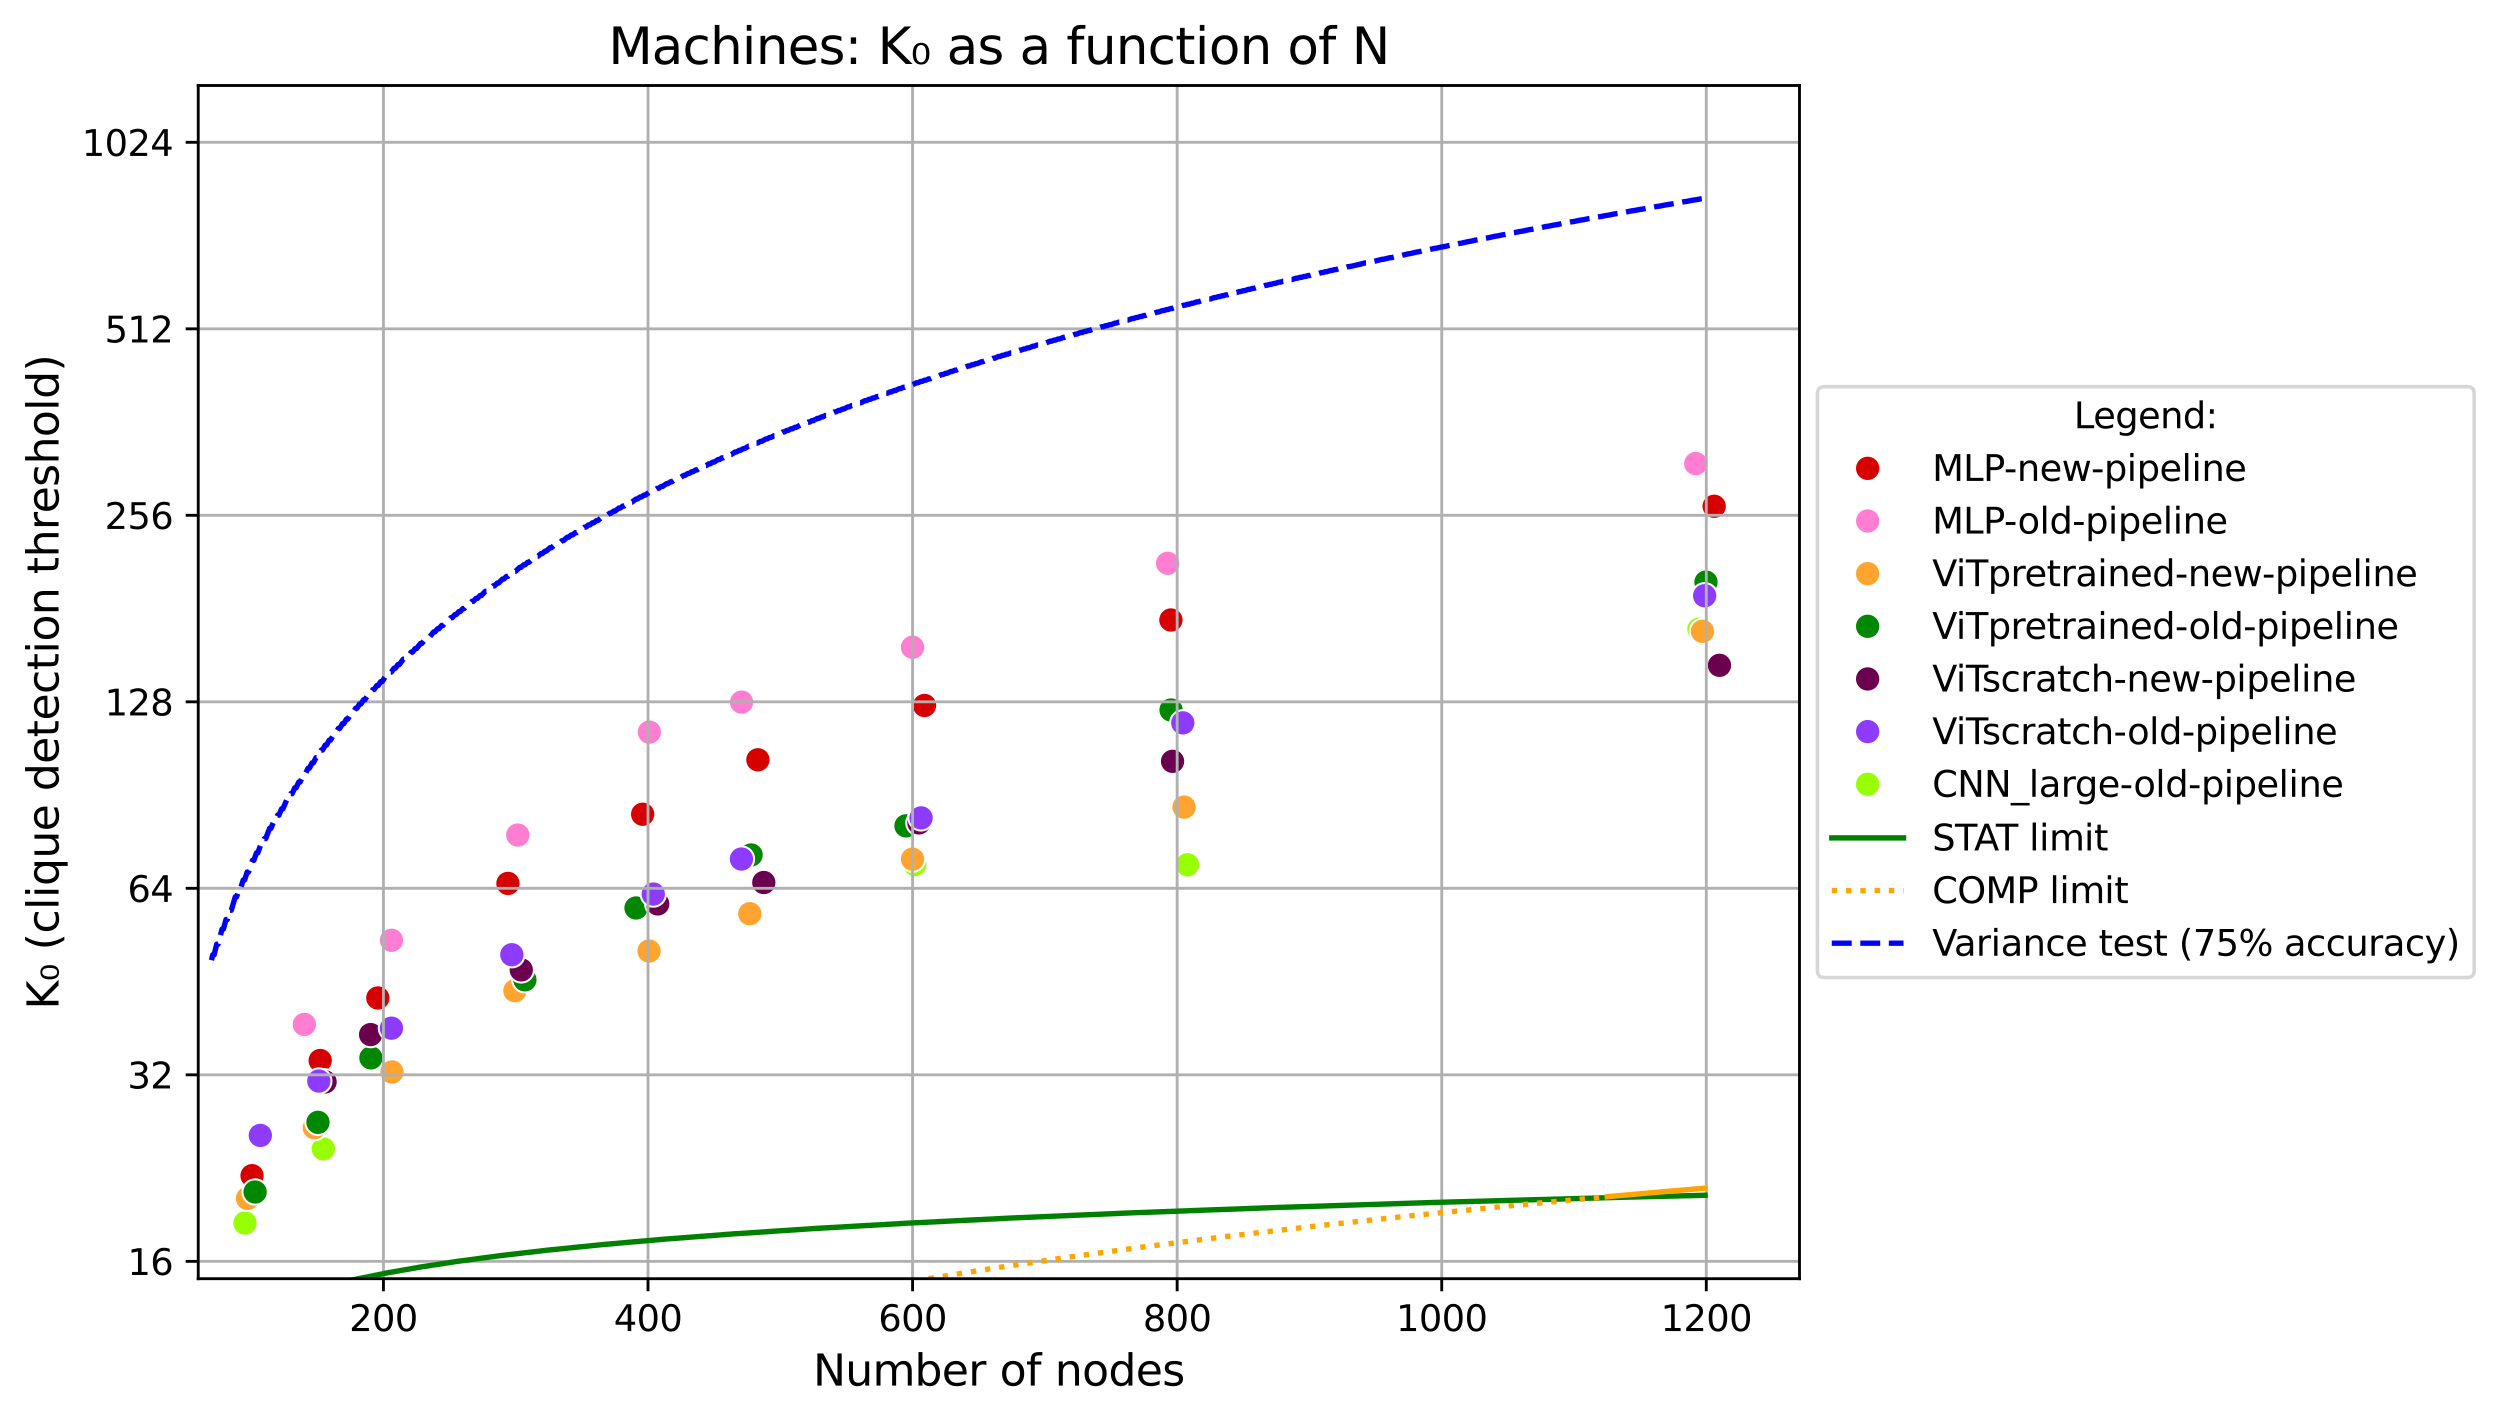 <?xml version="1.0" encoding="utf-8" standalone="no"?>
<!DOCTYPE svg PUBLIC "-//W3C//DTD SVG 1.1//EN"
  "http://www.w3.org/Graphics/SVG/1.1/DTD/svg11.dtd">
<svg xmlns:xlink="http://www.w3.org/1999/xlink" width="696.95pt" height="395.97pt" viewBox="0 0 696.95 395.97" xmlns="http://www.w3.org/2000/svg" version="1.1">
 <defs>
  <style type="text/css">*{stroke-linejoin: round; stroke-linecap: butt}</style>
 </defs>
 <g id="figure_1">
  <g id="patch_1">
   <path d="M 0 395.97 
L 696.95 395.97 
L 696.95 0 
L 0 0 
z
" style="fill: #ffffff"/>
  </g>
  <g id="axes_1">
   <g id="patch_2">
    <path d="M 55.264 356.478 
L 501.664 356.478 
L 501.664 23.838 
L 55.264 23.838 
z
" style="fill: #ffffff"/>
   </g>
   <g id="PathCollection_1">
    <defs>
     <path id="C0_0_1bfcbc6d31" d="M 0 3.536 
C 0.938 3.536 1.837 3.163 2.5 2.5 
C 3.163 1.837 3.536 0.938 3.536 -0 
C 3.536 -0.938 3.163 -1.837 2.5 -2.5 
C 1.837 -3.163 0.938 -3.536 0 -3.536 
C -0.938 -3.536 -1.837 -3.163 -2.5 -2.5 
C -3.163 -1.837 -3.536 -0.938 -3.536 0 
C -3.536 0.938 -3.163 1.837 -2.5 2.5 
C -1.837 3.163 -0.938 3.536 0 3.536 
z
"/>
    </defs>
    <g clip-path="url(#pef3c40f7cc)">
     <use xlink:href="#C0_0_1bfcbc6d31" x="68.301" y="340.945" style="fill: #97ff00; stroke: #ffffff; stroke-width: 0.566"/>
    </g>
    <g clip-path="url(#pef3c40f7cc)">
     <use xlink:href="#C0_0_1bfcbc6d31" x="70.267" y="327.756" style="fill: #d60000; stroke: #ffffff; stroke-width: 0.566"/>
    </g>
    <g clip-path="url(#pef3c40f7cc)">
     <use xlink:href="#C0_0_1bfcbc6d31" x="72.972" y="316.12" style="fill: #ff7ed1; stroke: #ffffff; stroke-width: 0.566"/>
    </g>
    <g clip-path="url(#pef3c40f7cc)">
     <use xlink:href="#C0_0_1bfcbc6d31" x="69.006" y="334.088" style="fill: #ffa52f; stroke: #ffffff; stroke-width: 0.566"/>
    </g>
    <g clip-path="url(#pef3c40f7cc)">
     <use xlink:href="#C0_0_1bfcbc6d31" x="71.122" y="332.305" style="fill: #018700; stroke: #ffffff; stroke-width: 0.566"/>
    </g>
    <g clip-path="url(#pef3c40f7cc)">
     <use xlink:href="#C0_0_1bfcbc6d31" x="72.966" y="316.613" style="fill: #6b004f; stroke: #ffffff; stroke-width: 0.566"/>
    </g>
    <g clip-path="url(#pef3c40f7cc)">
     <use xlink:href="#C0_0_1bfcbc6d31" x="72.572" y="316.53" style="fill: #8c3bff; stroke: #ffffff; stroke-width: 0.566"/>
    </g>
   </g>
   <g id="PathCollection_2">
    <defs>
     <path id="C1_0_7e4dd84453" d="M 0 3.536 
C 0.938 3.536 1.837 3.163 2.5 2.5 
C 3.163 1.837 3.536 0.938 3.536 -0 
C 3.536 -0.938 3.163 -1.837 2.5 -2.5 
C 1.837 -3.163 0.938 -3.536 0 -3.536 
C -0.938 -3.536 -1.837 -3.163 -2.5 -2.5 
C -3.163 -1.837 -3.536 -0.938 -3.536 0 
C -3.536 0.938 -3.163 1.837 -2.5 2.5 
C -1.837 3.163 -0.938 3.536 0 3.536 
z
"/>
    </defs>
    <g clip-path="url(#pef3c40f7cc)">
     <use xlink:href="#C1_0_7e4dd84453" x="90.143" y="320.279" style="fill: #97ff00; stroke: #ffffff; stroke-width: 0.566"/>
    </g>
    <g clip-path="url(#pef3c40f7cc)">
     <use xlink:href="#C1_0_7e4dd84453" x="89.26" y="295.65" style="fill: #d60000; stroke: #ffffff; stroke-width: 0.566"/>
    </g>
    <g clip-path="url(#pef3c40f7cc)">
     <use xlink:href="#C1_0_7e4dd84453" x="84.843" y="285.59" style="fill: #ff7ed1; stroke: #ffffff; stroke-width: 0.566"/>
    </g>
    <g clip-path="url(#pef3c40f7cc)">
     <use xlink:href="#C1_0_7e4dd84453" x="87.628" y="314.381" style="fill: #ffa52f; stroke: #ffffff; stroke-width: 0.566"/>
    </g>
    <g clip-path="url(#pef3c40f7cc)">
     <use xlink:href="#C1_0_7e4dd84453" x="88.646" y="312.887" style="fill: #018700; stroke: #ffffff; stroke-width: 0.566"/>
    </g>
    <g clip-path="url(#pef3c40f7cc)">
     <use xlink:href="#C1_0_7e4dd84453" x="90.629" y="301.611" style="fill: #6b004f; stroke: #ffffff; stroke-width: 0.566"/>
    </g>
    <g clip-path="url(#pef3c40f7cc)">
     <use xlink:href="#C1_0_7e4dd84453" x="88.88" y="301.369" style="fill: #8c3bff; stroke: #ffffff; stroke-width: 0.566"/>
    </g>
   </g>
   <g id="PathCollection_3">
    <defs>
     <path id="C2_0_c8b858d940" d="M 0 3.536 
C 0.938 3.536 1.837 3.163 2.5 2.5 
C 3.163 1.837 3.536 0.938 3.536 -0 
C 3.536 -0.938 3.163 -1.837 2.5 -2.5 
C 1.837 -3.163 0.938 -3.536 0 -3.536 
C -0.938 -3.536 -1.837 -3.163 -2.5 -2.5 
C -3.163 -1.837 -3.536 -0.938 -3.536 0 
C -3.536 0.938 -3.163 1.837 -2.5 2.5 
C -1.837 3.163 -0.938 3.536 0 3.536 
z
"/>
    </defs>
    <g clip-path="url(#pef3c40f7cc)">
     <use xlink:href="#C2_0_c8b858d940" x="105.33" y="278.211" style="fill: #d60000; stroke: #ffffff; stroke-width: 0.566"/>
    </g>
    <g clip-path="url(#pef3c40f7cc)">
     <use xlink:href="#C2_0_c8b858d940" x="109.135" y="262.126" style="fill: #ff7ed1; stroke: #ffffff; stroke-width: 0.566"/>
    </g>
    <g clip-path="url(#pef3c40f7cc)">
     <use xlink:href="#C2_0_c8b858d940" x="109.278" y="298.843" style="fill: #ffa52f; stroke: #ffffff; stroke-width: 0.566"/>
    </g>
    <g clip-path="url(#pef3c40f7cc)">
     <use xlink:href="#C2_0_c8b858d940" x="103.408" y="294.911" style="fill: #018700; stroke: #ffffff; stroke-width: 0.566"/>
    </g>
    <g clip-path="url(#pef3c40f7cc)">
     <use xlink:href="#C2_0_c8b858d940" x="103.322" y="288.423" style="fill: #6b004f; stroke: #ffffff; stroke-width: 0.566"/>
    </g>
    <g clip-path="url(#pef3c40f7cc)">
     <use xlink:href="#C2_0_c8b858d940" x="109.131" y="286.636" style="fill: #8c3bff; stroke: #ffffff; stroke-width: 0.566"/>
    </g>
   </g>
   <g id="PathCollection_4">
    <defs>
     <path id="C3_0_8acabfefeb" d="M 0 3.536 
C 0.938 3.536 1.837 3.163 2.5 2.5 
C 3.163 1.837 3.536 0.938 3.536 -0 
C 3.536 -0.938 3.163 -1.837 2.5 -2.5 
C 1.837 -3.163 0.938 -3.536 0 -3.536 
C -0.938 -3.536 -1.837 -3.163 -2.5 -2.5 
C -3.163 -1.837 -3.536 -0.938 -3.536 0 
C -3.536 0.938 -3.163 1.837 -2.5 2.5 
C -1.837 3.163 -0.938 3.536 0 3.536 
z
"/>
    </defs>
    <g clip-path="url(#pef3c40f7cc)">
     <use xlink:href="#C3_0_8acabfefeb" x="141.604" y="246.281" style="fill: #d60000; stroke: #ffffff; stroke-width: 0.566"/>
    </g>
    <g clip-path="url(#pef3c40f7cc)">
     <use xlink:href="#C3_0_8acabfefeb" x="144.341" y="232.796" style="fill: #ff7ed1; stroke: #ffffff; stroke-width: 0.566"/>
    </g>
    <g clip-path="url(#pef3c40f7cc)">
     <use xlink:href="#C3_0_8acabfefeb" x="143.542" y="276.194" style="fill: #ffa52f; stroke: #ffffff; stroke-width: 0.566"/>
    </g>
    <g clip-path="url(#pef3c40f7cc)">
     <use xlink:href="#C3_0_8acabfefeb" x="146.327" y="273.155" style="fill: #018700; stroke: #ffffff; stroke-width: 0.566"/>
    </g>
    <g clip-path="url(#pef3c40f7cc)">
     <use xlink:href="#C3_0_8acabfefeb" x="145.318" y="270.384" style="fill: #6b004f; stroke: #ffffff; stroke-width: 0.566"/>
    </g>
    <g clip-path="url(#pef3c40f7cc)">
     <use xlink:href="#C3_0_8acabfefeb" x="142.688" y="266.16" style="fill: #8c3bff; stroke: #ffffff; stroke-width: 0.566"/>
    </g>
   </g>
   <g id="PathCollection_5">
    <defs>
     <path id="C4_0_f097f8952b" d="M 0 3.536 
C 0.938 3.536 1.837 3.163 2.5 2.5 
C 3.163 1.837 3.536 0.938 3.536 -0 
C 3.536 -0.938 3.163 -1.837 2.5 -2.5 
C 1.837 -3.163 0.938 -3.536 0 -3.536 
C -0.938 -3.536 -1.837 -3.163 -2.5 -2.5 
C -3.163 -1.837 -3.536 -0.938 -3.536 0 
C -3.536 0.938 -3.163 1.837 -2.5 2.5 
C -1.837 3.163 -0.938 3.536 0 3.536 
z
"/>
    </defs>
    <g clip-path="url(#pef3c40f7cc)">
     <use xlink:href="#C4_0_f097f8952b" x="179.161" y="226.994" style="fill: #d60000; stroke: #ffffff; stroke-width: 0.566"/>
    </g>
    <g clip-path="url(#pef3c40f7cc)">
     <use xlink:href="#C4_0_f097f8952b" x="181.032" y="204.094" style="fill: #ff7ed1; stroke: #ffffff; stroke-width: 0.566"/>
    </g>
    <g clip-path="url(#pef3c40f7cc)">
     <use xlink:href="#C4_0_f097f8952b" x="180.943" y="265.132" style="fill: #ffa52f; stroke: #ffffff; stroke-width: 0.566"/>
    </g>
    <g clip-path="url(#pef3c40f7cc)">
     <use xlink:href="#C4_0_f097f8952b" x="177.312" y="253.127" style="fill: #018700; stroke: #ffffff; stroke-width: 0.566"/>
    </g>
    <g clip-path="url(#pef3c40f7cc)">
     <use xlink:href="#C4_0_f097f8952b" x="183.36" y="251.999" style="fill: #6b004f; stroke: #ffffff; stroke-width: 0.566"/>
    </g>
    <g clip-path="url(#pef3c40f7cc)">
     <use xlink:href="#C4_0_f097f8952b" x="182.121" y="249.248" style="fill: #8c3bff; stroke: #ffffff; stroke-width: 0.566"/>
    </g>
   </g>
   <g id="PathCollection_6">
    <defs>
     <path id="C5_0_da9c58e0f2" d="M 0 3.536 
C 0.938 3.536 1.837 3.163 2.5 2.5 
C 3.163 1.837 3.536 0.938 3.536 -0 
C 3.536 -0.938 3.163 -1.837 2.5 -2.5 
C 1.837 -3.163 0.938 -3.536 0 -3.536 
C -0.938 -3.536 -1.837 -3.163 -2.5 -2.5 
C -3.163 -1.837 -3.536 -0.938 -3.536 0 
C -3.536 0.938 -3.163 1.837 -2.5 2.5 
C -1.837 3.163 -0.938 3.536 0 3.536 
z
"/>
    </defs>
    <g clip-path="url(#pef3c40f7cc)">
     <use xlink:href="#C5_0_da9c58e0f2" x="208.837" y="254.359" style="fill: #97ff00; stroke: #ffffff; stroke-width: 0.566"/>
    </g>
    <g clip-path="url(#pef3c40f7cc)">
     <use xlink:href="#C5_0_da9c58e0f2" x="211.286" y="211.816" style="fill: #d60000; stroke: #ffffff; stroke-width: 0.566"/>
    </g>
    <g clip-path="url(#pef3c40f7cc)">
     <use xlink:href="#C5_0_da9c58e0f2" x="206.746" y="195.737" style="fill: #ff7ed1; stroke: #ffffff; stroke-width: 0.566"/>
    </g>
    <g clip-path="url(#pef3c40f7cc)">
     <use xlink:href="#C5_0_da9c58e0f2" x="209.031" y="254.726" style="fill: #ffa52f; stroke: #ffffff; stroke-width: 0.566"/>
    </g>
    <g clip-path="url(#pef3c40f7cc)">
     <use xlink:href="#C5_0_da9c58e0f2" x="209.389" y="238.346" style="fill: #018700; stroke: #ffffff; stroke-width: 0.566"/>
    </g>
    <g clip-path="url(#pef3c40f7cc)">
     <use xlink:href="#C5_0_da9c58e0f2" x="212.931" y="246.025" style="fill: #6b004f; stroke: #ffffff; stroke-width: 0.566"/>
    </g>
    <g clip-path="url(#pef3c40f7cc)">
     <use xlink:href="#C5_0_da9c58e0f2" x="206.699" y="239.482" style="fill: #8c3bff; stroke: #ffffff; stroke-width: 0.566"/>
    </g>
   </g>
   <g id="PathCollection_7">
    <defs>
     <path id="C6_0_8e57abcdfc" d="M 0 3.536 
C 0.938 3.536 1.837 3.163 2.5 2.5 
C 3.163 1.837 3.536 0.938 3.536 -0 
C 3.536 -0.938 3.163 -1.837 2.5 -2.5 
C 1.837 -3.163 0.938 -3.536 0 -3.536 
C -0.938 -3.536 -1.837 -3.163 -2.5 -2.5 
C -3.163 -1.837 -3.536 -0.938 -3.536 0 
C -3.536 0.938 -3.163 1.837 -2.5 2.5 
C -1.837 3.163 -0.938 3.536 0 3.536 
z
"/>
    </defs>
    <g clip-path="url(#pef3c40f7cc)">
     <use xlink:href="#C6_0_8e57abcdfc" x="255.015" y="240.978" style="fill: #97ff00; stroke: #ffffff; stroke-width: 0.566"/>
    </g>
    <g clip-path="url(#pef3c40f7cc)">
     <use xlink:href="#C6_0_8e57abcdfc" x="257.731" y="196.672" style="fill: #d60000; stroke: #ffffff; stroke-width: 0.566"/>
    </g>
    <g clip-path="url(#pef3c40f7cc)">
     <use xlink:href="#C6_0_8e57abcdfc" x="254.396" y="180.443" style="fill: #ff7ed1; stroke: #ffffff; stroke-width: 0.566"/>
    </g>
    <g clip-path="url(#pef3c40f7cc)">
     <use xlink:href="#C6_0_8e57abcdfc" x="254.384" y="239.517" style="fill: #ffa52f; stroke: #ffffff; stroke-width: 0.566"/>
    </g>
    <g clip-path="url(#pef3c40f7cc)">
     <use xlink:href="#C6_0_8e57abcdfc" x="252.571" y="230.235" style="fill: #018700; stroke: #ffffff; stroke-width: 0.566"/>
    </g>
    <g clip-path="url(#pef3c40f7cc)">
     <use xlink:href="#C6_0_8e57abcdfc" x="256.176" y="229.41" style="fill: #6b004f; stroke: #ffffff; stroke-width: 0.566"/>
    </g>
    <g clip-path="url(#pef3c40f7cc)">
     <use xlink:href="#C6_0_8e57abcdfc" x="256.775" y="228.011" style="fill: #8c3bff; stroke: #ffffff; stroke-width: 0.566"/>
    </g>
   </g>
   <g id="PathCollection_8">
    <defs>
     <path id="C7_0_df34038692" d="M 0 3.536 
C 0.938 3.536 1.837 3.163 2.5 2.5 
C 3.163 1.837 3.536 0.938 3.536 -0 
C 3.536 -0.938 3.163 -1.837 2.5 -2.5 
C 1.837 -3.163 0.938 -3.536 0 -3.536 
C -0.938 -3.536 -1.837 -3.163 -2.5 -2.5 
C -3.163 -1.837 -3.536 -0.938 -3.536 0 
C -3.536 0.938 -3.163 1.837 -2.5 2.5 
C -1.837 3.163 -0.938 3.536 0 3.536 
z
"/>
    </defs>
    <g clip-path="url(#pef3c40f7cc)">
     <use xlink:href="#C7_0_df34038692" x="331.041" y="241.076" style="fill: #97ff00; stroke: #ffffff; stroke-width: 0.566"/>
    </g>
    <g clip-path="url(#pef3c40f7cc)">
     <use xlink:href="#C7_0_df34038692" x="326.429" y="172.84" style="fill: #d60000; stroke: #ffffff; stroke-width: 0.566"/>
    </g>
    <g clip-path="url(#pef3c40f7cc)">
     <use xlink:href="#C7_0_df34038692" x="325.516" y="157.038" style="fill: #ff7ed1; stroke: #ffffff; stroke-width: 0.566"/>
    </g>
    <g clip-path="url(#pef3c40f7cc)">
     <use xlink:href="#C7_0_df34038692" x="330.093" y="225" style="fill: #ffa52f; stroke: #ffffff; stroke-width: 0.566"/>
    </g>
    <g clip-path="url(#pef3c40f7cc)">
     <use xlink:href="#C7_0_df34038692" x="326.461" y="197.936" style="fill: #018700; stroke: #ffffff; stroke-width: 0.566"/>
    </g>
    <g clip-path="url(#pef3c40f7cc)">
     <use xlink:href="#C7_0_df34038692" x="326.887" y="212.243" style="fill: #6b004f; stroke: #ffffff; stroke-width: 0.566"/>
    </g>
    <g clip-path="url(#pef3c40f7cc)">
     <use xlink:href="#C7_0_df34038692" x="329.738" y="201.52" style="fill: #8c3bff; stroke: #ffffff; stroke-width: 0.566"/>
    </g>
   </g>
   <g id="PathCollection_9">
    <defs>
     <path id="C8_0_2292db44d4" d="M 0 3.536 
C 0.938 3.536 1.837 3.163 2.5 2.5 
C 3.163 1.837 3.536 0.938 3.536 -0 
C 3.536 -0.938 3.163 -1.837 2.5 -2.5 
C 1.837 -3.163 0.938 -3.536 0 -3.536 
C -0.938 -3.536 -1.837 -3.163 -2.5 -2.5 
C -3.163 -1.837 -3.536 -0.938 -3.536 0 
C -3.536 0.938 -3.163 1.837 -2.5 2.5 
C -1.837 3.163 -0.938 3.536 0 3.536 
z
"/>
    </defs>
    <g clip-path="url(#pef3c40f7cc)">
     <use xlink:href="#C8_0_2292db44d4" x="473.629" y="175.381" style="fill: #97ff00; stroke: #ffffff; stroke-width: 0.566"/>
    </g>
    <g clip-path="url(#pef3c40f7cc)">
     <use xlink:href="#C8_0_2292db44d4" x="477.873" y="141.14" style="fill: #d60000; stroke: #ffffff; stroke-width: 0.566"/>
    </g>
    <g clip-path="url(#pef3c40f7cc)">
     <use xlink:href="#C8_0_2292db44d4" x="472.751" y="129.24" style="fill: #ff7ed1; stroke: #ffffff; stroke-width: 0.566"/>
    </g>
    <g clip-path="url(#pef3c40f7cc)">
     <use xlink:href="#C8_0_2292db44d4" x="474.597" y="175.993" style="fill: #ffa52f; stroke: #ffffff; stroke-width: 0.566"/>
    </g>
    <g clip-path="url(#pef3c40f7cc)">
     <use xlink:href="#C8_0_2292db44d4" x="475.591" y="162.273" style="fill: #018700; stroke: #ffffff; stroke-width: 0.566"/>
    </g>
    <g clip-path="url(#pef3c40f7cc)">
     <use xlink:href="#C8_0_2292db44d4" x="479.355" y="185.478" style="fill: #6b004f; stroke: #ffffff; stroke-width: 0.566"/>
    </g>
    <g clip-path="url(#pef3c40f7cc)">
     <use xlink:href="#C8_0_2292db44d4" x="475.227" y="166.072" style="fill: #8c3bff; stroke: #ffffff; stroke-width: 0.566"/>
    </g>
   </g>
   <g id="matplotlib.axis_1">
    <g id="xtick_1">
     <g id="line2d_1">
      <path d="M 106.894 356.478 
L 106.894 23.838 
" clip-path="url(#pef3c40f7cc)" style="fill: none; stroke: #b0b0b0; stroke-width: 0.8; stroke-linecap: square"/>
     </g>
     <g id="line2d_2">
      <defs>
       <path id="ma06a5cd2ee" d="M 0 0 
L 0 3.5 
" style="stroke: #000000; stroke-width: 0.8"/>
      </defs>
      <g>
       <use xlink:href="#ma06a5cd2ee" x="106.894" y="356.478" style="stroke: #000000; stroke-width: 0.8"/>
      </g>
     </g>
     <g id="text_1">
      <!-- 200 -->
      <g transform="translate(97.35 371.076) scale(0.1 -0.1)">
       <defs>
        <path id="DejaVuSans-32" d="M 1228 531 
L 3431 531 
L 3431 0 
L 469 0 
L 469 531 
Q 828 903 1448 1529 
Q 2069 2156 2228 2338 
Q 2531 2678 2651 2914 
Q 2772 3150 2772 3378 
Q 2772 3750 2511 3984 
Q 2250 4219 1831 4219 
Q 1534 4219 1204 4116 
Q 875 4013 500 3803 
L 500 4441 
Q 881 4594 1212 4672 
Q 1544 4750 1819 4750 
Q 2544 4750 2975 4387 
Q 3406 4025 3406 3419 
Q 3406 3131 3298 2873 
Q 3191 2616 2906 2266 
Q 2828 2175 2409 1742 
Q 1991 1309 1228 531 
z
" transform="scale(0.016)"/>
        <path id="DejaVuSans-30" d="M 2034 4250 
Q 1547 4250 1301 3770 
Q 1056 3291 1056 2328 
Q 1056 1369 1301 889 
Q 1547 409 2034 409 
Q 2525 409 2770 889 
Q 3016 1369 3016 2328 
Q 3016 3291 2770 3770 
Q 2525 4250 2034 4250 
z
M 2034 4750 
Q 2819 4750 3233 4129 
Q 3647 3509 3647 2328 
Q 3647 1150 3233 529 
Q 2819 -91 2034 -91 
Q 1250 -91 836 529 
Q 422 1150 422 2328 
Q 422 3509 836 4129 
Q 1250 4750 2034 4750 
z
" transform="scale(0.016)"/>
       </defs>
       <use xlink:href="#DejaVuSans-32"/>
       <use xlink:href="#DejaVuSans-30" transform="translate(63.623 0)"/>
       <use xlink:href="#DejaVuSans-30" transform="translate(127.246 0)"/>
      </g>
     </g>
    </g>
    <g id="xtick_2">
     <g id="line2d_3">
      <path d="M 180.652 356.478 
L 180.652 23.838 
" clip-path="url(#pef3c40f7cc)" style="fill: none; stroke: #b0b0b0; stroke-width: 0.8; stroke-linecap: square"/>
     </g>
     <g id="line2d_4">
      <g>
       <use xlink:href="#ma06a5cd2ee" x="180.652" y="356.478" style="stroke: #000000; stroke-width: 0.8"/>
      </g>
     </g>
     <g id="text_2">
      <!-- 400 -->
      <g transform="translate(171.108 371.076) scale(0.1 -0.1)">
       <defs>
        <path id="DejaVuSans-34" d="M 2419 4116 
L 825 1625 
L 2419 1625 
L 2419 4116 
z
M 2253 4666 
L 3047 4666 
L 3047 1625 
L 3713 1625 
L 3713 1100 
L 3047 1100 
L 3047 0 
L 2419 0 
L 2419 1100 
L 313 1100 
L 313 1709 
L 2253 4666 
z
" transform="scale(0.016)"/>
       </defs>
       <use xlink:href="#DejaVuSans-34"/>
       <use xlink:href="#DejaVuSans-30" transform="translate(63.623 0)"/>
       <use xlink:href="#DejaVuSans-30" transform="translate(127.246 0)"/>
      </g>
     </g>
    </g>
    <g id="xtick_3">
     <g id="line2d_5">
      <path d="M 254.409 356.478 
L 254.409 23.838 
" clip-path="url(#pef3c40f7cc)" style="fill: none; stroke: #b0b0b0; stroke-width: 0.8; stroke-linecap: square"/>
     </g>
     <g id="line2d_6">
      <g>
       <use xlink:href="#ma06a5cd2ee" x="254.409" y="356.478" style="stroke: #000000; stroke-width: 0.8"/>
      </g>
     </g>
     <g id="text_3">
      <!-- 600 -->
      <g transform="translate(244.865 371.076) scale(0.1 -0.1)">
       <defs>
        <path id="DejaVuSans-36" d="M 2113 2584 
Q 1688 2584 1439 2293 
Q 1191 2003 1191 1497 
Q 1191 994 1439 701 
Q 1688 409 2113 409 
Q 2538 409 2786 701 
Q 3034 994 3034 1497 
Q 3034 2003 2786 2293 
Q 2538 2584 2113 2584 
z
M 3366 4563 
L 3366 3988 
Q 3128 4100 2886 4159 
Q 2644 4219 2406 4219 
Q 1781 4219 1451 3797 
Q 1122 3375 1075 2522 
Q 1259 2794 1537 2939 
Q 1816 3084 2150 3084 
Q 2853 3084 3261 2657 
Q 3669 2231 3669 1497 
Q 3669 778 3244 343 
Q 2819 -91 2113 -91 
Q 1303 -91 875 529 
Q 447 1150 447 2328 
Q 447 3434 972 4092 
Q 1497 4750 2381 4750 
Q 2619 4750 2861 4703 
Q 3103 4656 3366 4563 
z
" transform="scale(0.016)"/>
       </defs>
       <use xlink:href="#DejaVuSans-36"/>
       <use xlink:href="#DejaVuSans-30" transform="translate(63.623 0)"/>
       <use xlink:href="#DejaVuSans-30" transform="translate(127.246 0)"/>
      </g>
     </g>
    </g>
    <g id="xtick_4">
     <g id="line2d_7">
      <path d="M 328.167 356.478 
L 328.167 23.838 
" clip-path="url(#pef3c40f7cc)" style="fill: none; stroke: #b0b0b0; stroke-width: 0.8; stroke-linecap: square"/>
     </g>
     <g id="line2d_8">
      <g>
       <use xlink:href="#ma06a5cd2ee" x="328.167" y="356.478" style="stroke: #000000; stroke-width: 0.8"/>
      </g>
     </g>
     <g id="text_4">
      <!-- 800 -->
      <g transform="translate(318.623 371.076) scale(0.1 -0.1)">
       <defs>
        <path id="DejaVuSans-38" d="M 2034 2216 
Q 1584 2216 1326 1975 
Q 1069 1734 1069 1313 
Q 1069 891 1326 650 
Q 1584 409 2034 409 
Q 2484 409 2743 651 
Q 3003 894 3003 1313 
Q 3003 1734 2745 1975 
Q 2488 2216 2034 2216 
z
M 1403 2484 
Q 997 2584 770 2862 
Q 544 3141 544 3541 
Q 544 4100 942 4425 
Q 1341 4750 2034 4750 
Q 2731 4750 3128 4425 
Q 3525 4100 3525 3541 
Q 3525 3141 3298 2862 
Q 3072 2584 2669 2484 
Q 3125 2378 3379 2068 
Q 3634 1759 3634 1313 
Q 3634 634 3220 271 
Q 2806 -91 2034 -91 
Q 1263 -91 848 271 
Q 434 634 434 1313 
Q 434 1759 690 2068 
Q 947 2378 1403 2484 
z
M 1172 3481 
Q 1172 3119 1398 2916 
Q 1625 2713 2034 2713 
Q 2441 2713 2670 2916 
Q 2900 3119 2900 3481 
Q 2900 3844 2670 4047 
Q 2441 4250 2034 4250 
Q 1625 4250 1398 4047 
Q 1172 3844 1172 3481 
z
" transform="scale(0.016)"/>
       </defs>
       <use xlink:href="#DejaVuSans-38"/>
       <use xlink:href="#DejaVuSans-30" transform="translate(63.623 0)"/>
       <use xlink:href="#DejaVuSans-30" transform="translate(127.246 0)"/>
      </g>
     </g>
    </g>
    <g id="xtick_5">
     <g id="line2d_9">
      <path d="M 401.924 356.478 
L 401.924 23.838 
" clip-path="url(#pef3c40f7cc)" style="fill: none; stroke: #b0b0b0; stroke-width: 0.8; stroke-linecap: square"/>
     </g>
     <g id="line2d_10">
      <g>
       <use xlink:href="#ma06a5cd2ee" x="401.924" y="356.478" style="stroke: #000000; stroke-width: 0.8"/>
      </g>
     </g>
     <g id="text_5">
      <!-- 1000 -->
      <g transform="translate(389.199 371.076) scale(0.1 -0.1)">
       <defs>
        <path id="DejaVuSans-31" d="M 794 531 
L 1825 531 
L 1825 4091 
L 703 3866 
L 703 4441 
L 1819 4666 
L 2450 4666 
L 2450 531 
L 3481 531 
L 3481 0 
L 794 0 
L 794 531 
z
" transform="scale(0.016)"/>
       </defs>
       <use xlink:href="#DejaVuSans-31"/>
       <use xlink:href="#DejaVuSans-30" transform="translate(63.623 0)"/>
       <use xlink:href="#DejaVuSans-30" transform="translate(127.246 0)"/>
       <use xlink:href="#DejaVuSans-30" transform="translate(190.869 0)"/>
      </g>
     </g>
    </g>
    <g id="xtick_6">
     <g id="line2d_11">
      <path d="M 475.682 356.478 
L 475.682 23.838 
" clip-path="url(#pef3c40f7cc)" style="fill: none; stroke: #b0b0b0; stroke-width: 0.8; stroke-linecap: square"/>
     </g>
     <g id="line2d_12">
      <g>
       <use xlink:href="#ma06a5cd2ee" x="475.682" y="356.478" style="stroke: #000000; stroke-width: 0.8"/>
      </g>
     </g>
     <g id="text_6">
      <!-- 1200 -->
      <g transform="translate(462.957 371.076) scale(0.1 -0.1)">
       <use xlink:href="#DejaVuSans-31"/>
       <use xlink:href="#DejaVuSans-32" transform="translate(63.623 0)"/>
       <use xlink:href="#DejaVuSans-30" transform="translate(127.246 0)"/>
       <use xlink:href="#DejaVuSans-30" transform="translate(190.869 0)"/>
      </g>
     </g>
    </g>
    <g id="text_7">
     <!-- Number of nodes -->
     <g transform="translate(226.663 386.274) scale(0.12 -0.12)">
      <defs>
       <path id="DejaVuSans-4e" d="M 628 4666 
L 1478 4666 
L 3547 763 
L 3547 4666 
L 4159 4666 
L 4159 0 
L 3309 0 
L 1241 3903 
L 1241 0 
L 628 0 
L 628 4666 
z
" transform="scale(0.016)"/>
       <path id="DejaVuSans-75" d="M 544 1381 
L 544 3500 
L 1119 3500 
L 1119 1403 
Q 1119 906 1312 657 
Q 1506 409 1894 409 
Q 2359 409 2629 706 
Q 2900 1003 2900 1516 
L 2900 3500 
L 3475 3500 
L 3475 0 
L 2900 0 
L 2900 538 
Q 2691 219 2414 64 
Q 2138 -91 1772 -91 
Q 1169 -91 856 284 
Q 544 659 544 1381 
z
M 1991 3584 
L 1991 3584 
z
" transform="scale(0.016)"/>
       <path id="DejaVuSans-6d" d="M 3328 2828 
Q 3544 3216 3844 3400 
Q 4144 3584 4550 3584 
Q 5097 3584 5394 3201 
Q 5691 2819 5691 2113 
L 5691 0 
L 5113 0 
L 5113 2094 
Q 5113 2597 4934 2840 
Q 4756 3084 4391 3084 
Q 3944 3084 3684 2787 
Q 3425 2491 3425 1978 
L 3425 0 
L 2847 0 
L 2847 2094 
Q 2847 2600 2669 2842 
Q 2491 3084 2119 3084 
Q 1678 3084 1418 2786 
Q 1159 2488 1159 1978 
L 1159 0 
L 581 0 
L 581 3500 
L 1159 3500 
L 1159 2956 
Q 1356 3278 1631 3431 
Q 1906 3584 2284 3584 
Q 2666 3584 2933 3390 
Q 3200 3197 3328 2828 
z
" transform="scale(0.016)"/>
       <path id="DejaVuSans-62" d="M 3116 1747 
Q 3116 2381 2855 2742 
Q 2594 3103 2138 3103 
Q 1681 3103 1420 2742 
Q 1159 2381 1159 1747 
Q 1159 1113 1420 752 
Q 1681 391 2138 391 
Q 2594 391 2855 752 
Q 3116 1113 3116 1747 
z
M 1159 2969 
Q 1341 3281 1617 3432 
Q 1894 3584 2278 3584 
Q 2916 3584 3314 3078 
Q 3713 2572 3713 1747 
Q 3713 922 3314 415 
Q 2916 -91 2278 -91 
Q 1894 -91 1617 61 
Q 1341 213 1159 525 
L 1159 0 
L 581 0 
L 581 4863 
L 1159 4863 
L 1159 2969 
z
" transform="scale(0.016)"/>
       <path id="DejaVuSans-65" d="M 3597 1894 
L 3597 1613 
L 953 1613 
Q 991 1019 1311 708 
Q 1631 397 2203 397 
Q 2534 397 2845 478 
Q 3156 559 3463 722 
L 3463 178 
Q 3153 47 2828 -22 
Q 2503 -91 2169 -91 
Q 1331 -91 842 396 
Q 353 884 353 1716 
Q 353 2575 817 3079 
Q 1281 3584 2069 3584 
Q 2775 3584 3186 3129 
Q 3597 2675 3597 1894 
z
M 3022 2063 
Q 3016 2534 2758 2815 
Q 2500 3097 2075 3097 
Q 1594 3097 1305 2825 
Q 1016 2553 972 2059 
L 3022 2063 
z
" transform="scale(0.016)"/>
       <path id="DejaVuSans-72" d="M 2631 2963 
Q 2534 3019 2420 3045 
Q 2306 3072 2169 3072 
Q 1681 3072 1420 2755 
Q 1159 2438 1159 1844 
L 1159 0 
L 581 0 
L 581 3500 
L 1159 3500 
L 1159 2956 
Q 1341 3275 1631 3429 
Q 1922 3584 2338 3584 
Q 2397 3584 2469 3576 
Q 2541 3569 2628 3553 
L 2631 2963 
z
" transform="scale(0.016)"/>
       <path id="DejaVuSans-20" transform="scale(0.016)"/>
       <path id="DejaVuSans-6f" d="M 1959 3097 
Q 1497 3097 1228 2736 
Q 959 2375 959 1747 
Q 959 1119 1226 758 
Q 1494 397 1959 397 
Q 2419 397 2687 759 
Q 2956 1122 2956 1747 
Q 2956 2369 2687 2733 
Q 2419 3097 1959 3097 
z
M 1959 3584 
Q 2709 3584 3137 3096 
Q 3566 2609 3566 1747 
Q 3566 888 3137 398 
Q 2709 -91 1959 -91 
Q 1206 -91 779 398 
Q 353 888 353 1747 
Q 353 2609 779 3096 
Q 1206 3584 1959 3584 
z
" transform="scale(0.016)"/>
       <path id="DejaVuSans-66" d="M 2375 4863 
L 2375 4384 
L 1825 4384 
Q 1516 4384 1395 4259 
Q 1275 4134 1275 3809 
L 1275 3500 
L 2222 3500 
L 2222 3053 
L 1275 3053 
L 1275 0 
L 697 0 
L 697 3053 
L 147 3053 
L 147 3500 
L 697 3500 
L 697 3744 
Q 697 4328 969 4595 
Q 1241 4863 1831 4863 
L 2375 4863 
z
" transform="scale(0.016)"/>
       <path id="DejaVuSans-6e" d="M 3513 2113 
L 3513 0 
L 2938 0 
L 2938 2094 
Q 2938 2591 2744 2837 
Q 2550 3084 2163 3084 
Q 1697 3084 1428 2787 
Q 1159 2491 1159 1978 
L 1159 0 
L 581 0 
L 581 3500 
L 1159 3500 
L 1159 2956 
Q 1366 3272 1645 3428 
Q 1925 3584 2291 3584 
Q 2894 3584 3203 3211 
Q 3513 2838 3513 2113 
z
" transform="scale(0.016)"/>
       <path id="DejaVuSans-64" d="M 2906 2969 
L 2906 4863 
L 3481 4863 
L 3481 0 
L 2906 0 
L 2906 525 
Q 2725 213 2448 61 
Q 2172 -91 1784 -91 
Q 1150 -91 751 415 
Q 353 922 353 1747 
Q 353 2572 751 3078 
Q 1150 3584 1784 3584 
Q 2172 3584 2448 3432 
Q 2725 3281 2906 2969 
z
M 947 1747 
Q 947 1113 1208 752 
Q 1469 391 1925 391 
Q 2381 391 2643 752 
Q 2906 1113 2906 1747 
Q 2906 2381 2643 2742 
Q 2381 3103 1925 3103 
Q 1469 3103 1208 2742 
Q 947 2381 947 1747 
z
" transform="scale(0.016)"/>
       <path id="DejaVuSans-73" d="M 2834 3397 
L 2834 2853 
Q 2591 2978 2328 3040 
Q 2066 3103 1784 3103 
Q 1356 3103 1142 2972 
Q 928 2841 928 2578 
Q 928 2378 1081 2264 
Q 1234 2150 1697 2047 
L 1894 2003 
Q 2506 1872 2764 1633 
Q 3022 1394 3022 966 
Q 3022 478 2636 193 
Q 2250 -91 1575 -91 
Q 1294 -91 989 -36 
Q 684 19 347 128 
L 347 722 
Q 666 556 975 473 
Q 1284 391 1588 391 
Q 1994 391 2212 530 
Q 2431 669 2431 922 
Q 2431 1156 2273 1281 
Q 2116 1406 1581 1522 
L 1381 1569 
Q 847 1681 609 1914 
Q 372 2147 372 2553 
Q 372 3047 722 3315 
Q 1072 3584 1716 3584 
Q 2034 3584 2315 3537 
Q 2597 3491 2834 3397 
z
" transform="scale(0.016)"/>
      </defs>
      <use xlink:href="#DejaVuSans-4e"/>
      <use xlink:href="#DejaVuSans-75" transform="translate(74.805 0)"/>
      <use xlink:href="#DejaVuSans-6d" transform="translate(138.184 0)"/>
      <use xlink:href="#DejaVuSans-62" transform="translate(235.596 0)"/>
      <use xlink:href="#DejaVuSans-65" transform="translate(299.072 0)"/>
      <use xlink:href="#DejaVuSans-72" transform="translate(360.596 0)"/>
      <use xlink:href="#DejaVuSans-20" transform="translate(401.709 0)"/>
      <use xlink:href="#DejaVuSans-6f" transform="translate(433.496 0)"/>
      <use xlink:href="#DejaVuSans-66" transform="translate(494.678 0)"/>
      <use xlink:href="#DejaVuSans-20" transform="translate(529.883 0)"/>
      <use xlink:href="#DejaVuSans-6e" transform="translate(561.67 0)"/>
      <use xlink:href="#DejaVuSans-6f" transform="translate(625.049 0)"/>
      <use xlink:href="#DejaVuSans-64" transform="translate(686.23 0)"/>
      <use xlink:href="#DejaVuSans-65" transform="translate(749.707 0)"/>
      <use xlink:href="#DejaVuSans-73" transform="translate(811.23 0)"/>
     </g>
    </g>
   </g>
   <g id="matplotlib.axis_2">
    <g id="ytick_1">
     <g id="line2d_13">
      <path d="M 55.264 351.637 
L 501.664 351.637 
" clip-path="url(#pef3c40f7cc)" style="fill: none; stroke: #b0b0b0; stroke-width: 0.8; stroke-linecap: square"/>
     </g>
     <g id="line2d_14">
      <defs>
       <path id="m8e765dbf5a" d="M 0 0 
L -3.5 0 
" style="stroke: #000000; stroke-width: 0.8"/>
      </defs>
      <g>
       <use xlink:href="#m8e765dbf5a" x="55.264" y="351.637" style="stroke: #000000; stroke-width: 0.8"/>
      </g>
     </g>
     <g id="text_8">
      <!-- 16 -->
      <g transform="translate(35.539 355.436) scale(0.1 -0.1)">
       <use xlink:href="#DejaVuSans-31"/>
       <use xlink:href="#DejaVuSans-36" transform="translate(63.623 0)"/>
      </g>
     </g>
    </g>
    <g id="ytick_2">
     <g id="line2d_15">
      <path d="M 55.264 299.643 
L 501.664 299.643 
" clip-path="url(#pef3c40f7cc)" style="fill: none; stroke: #b0b0b0; stroke-width: 0.8; stroke-linecap: square"/>
     </g>
     <g id="line2d_16">
      <g>
       <use xlink:href="#m8e765dbf5a" x="55.264" y="299.643" style="stroke: #000000; stroke-width: 0.8"/>
      </g>
     </g>
     <g id="text_9">
      <!-- 32 -->
      <g transform="translate(35.539 303.442) scale(0.1 -0.1)">
       <defs>
        <path id="DejaVuSans-33" d="M 2597 2516 
Q 3050 2419 3304 2112 
Q 3559 1806 3559 1356 
Q 3559 666 3084 287 
Q 2609 -91 1734 -91 
Q 1441 -91 1130 -33 
Q 819 25 488 141 
L 488 750 
Q 750 597 1062 519 
Q 1375 441 1716 441 
Q 2309 441 2620 675 
Q 2931 909 2931 1356 
Q 2931 1769 2642 2001 
Q 2353 2234 1838 2234 
L 1294 2234 
L 1294 2753 
L 1863 2753 
Q 2328 2753 2575 2939 
Q 2822 3125 2822 3475 
Q 2822 3834 2567 4026 
Q 2313 4219 1838 4219 
Q 1578 4219 1281 4162 
Q 984 4106 628 3988 
L 628 4550 
Q 988 4650 1302 4700 
Q 1616 4750 1894 4750 
Q 2613 4750 3031 4423 
Q 3450 4097 3450 3541 
Q 3450 3153 3228 2886 
Q 3006 2619 2597 2516 
z
" transform="scale(0.016)"/>
       </defs>
       <use xlink:href="#DejaVuSans-33"/>
       <use xlink:href="#DejaVuSans-32" transform="translate(63.623 0)"/>
      </g>
     </g>
    </g>
    <g id="ytick_3">
     <g id="line2d_17">
      <path d="M 55.264 247.649 
L 501.664 247.649 
" clip-path="url(#pef3c40f7cc)" style="fill: none; stroke: #b0b0b0; stroke-width: 0.8; stroke-linecap: square"/>
     </g>
     <g id="line2d_18">
      <g>
       <use xlink:href="#m8e765dbf5a" x="55.264" y="247.649" style="stroke: #000000; stroke-width: 0.8"/>
      </g>
     </g>
     <g id="text_10">
      <!-- 64 -->
      <g transform="translate(35.539 251.448) scale(0.1 -0.1)">
       <use xlink:href="#DejaVuSans-36"/>
       <use xlink:href="#DejaVuSans-34" transform="translate(63.623 0)"/>
      </g>
     </g>
    </g>
    <g id="ytick_4">
     <g id="line2d_19">
      <path d="M 55.264 195.655 
L 501.664 195.655 
" clip-path="url(#pef3c40f7cc)" style="fill: none; stroke: #b0b0b0; stroke-width: 0.8; stroke-linecap: square"/>
     </g>
     <g id="line2d_20">
      <g>
       <use xlink:href="#m8e765dbf5a" x="55.264" y="195.655" style="stroke: #000000; stroke-width: 0.8"/>
      </g>
     </g>
     <g id="text_11">
      <!-- 128 -->
      <g transform="translate(29.176 199.455) scale(0.1 -0.1)">
       <use xlink:href="#DejaVuSans-31"/>
       <use xlink:href="#DejaVuSans-32" transform="translate(63.623 0)"/>
       <use xlink:href="#DejaVuSans-38" transform="translate(127.246 0)"/>
      </g>
     </g>
    </g>
    <g id="ytick_5">
     <g id="line2d_21">
      <path d="M 55.264 143.662 
L 501.664 143.662 
" clip-path="url(#pef3c40f7cc)" style="fill: none; stroke: #b0b0b0; stroke-width: 0.8; stroke-linecap: square"/>
     </g>
     <g id="line2d_22">
      <g>
       <use xlink:href="#m8e765dbf5a" x="55.264" y="143.662" style="stroke: #000000; stroke-width: 0.8"/>
      </g>
     </g>
     <g id="text_12">
      <!-- 256 -->
      <g transform="translate(29.176 147.461) scale(0.1 -0.1)">
       <defs>
        <path id="DejaVuSans-35" d="M 691 4666 
L 3169 4666 
L 3169 4134 
L 1269 4134 
L 1269 2991 
Q 1406 3038 1543 3061 
Q 1681 3084 1819 3084 
Q 2600 3084 3056 2656 
Q 3513 2228 3513 1497 
Q 3513 744 3044 326 
Q 2575 -91 1722 -91 
Q 1428 -91 1123 -41 
Q 819 9 494 109 
L 494 744 
Q 775 591 1075 516 
Q 1375 441 1709 441 
Q 2250 441 2565 725 
Q 2881 1009 2881 1497 
Q 2881 1984 2565 2268 
Q 2250 2553 1709 2553 
Q 1456 2553 1204 2497 
Q 953 2441 691 2322 
L 691 4666 
z
" transform="scale(0.016)"/>
       </defs>
       <use xlink:href="#DejaVuSans-32"/>
       <use xlink:href="#DejaVuSans-35" transform="translate(63.623 0)"/>
       <use xlink:href="#DejaVuSans-36" transform="translate(127.246 0)"/>
      </g>
     </g>
    </g>
    <g id="ytick_6">
     <g id="line2d_23">
      <path d="M 55.264 91.668 
L 501.664 91.668 
" clip-path="url(#pef3c40f7cc)" style="fill: none; stroke: #b0b0b0; stroke-width: 0.8; stroke-linecap: square"/>
     </g>
     <g id="line2d_24">
      <g>
       <use xlink:href="#m8e765dbf5a" x="55.264" y="91.668" style="stroke: #000000; stroke-width: 0.8"/>
      </g>
     </g>
     <g id="text_13">
      <!-- 512 -->
      <g transform="translate(29.176 95.467) scale(0.1 -0.1)">
       <use xlink:href="#DejaVuSans-35"/>
       <use xlink:href="#DejaVuSans-31" transform="translate(63.623 0)"/>
       <use xlink:href="#DejaVuSans-32" transform="translate(127.246 0)"/>
      </g>
     </g>
    </g>
    <g id="ytick_7">
     <g id="line2d_25">
      <path d="M 55.264 39.674 
L 501.664 39.674 
" clip-path="url(#pef3c40f7cc)" style="fill: none; stroke: #b0b0b0; stroke-width: 0.8; stroke-linecap: square"/>
     </g>
     <g id="line2d_26">
      <g>
       <use xlink:href="#m8e765dbf5a" x="55.264" y="39.674" style="stroke: #000000; stroke-width: 0.8"/>
      </g>
     </g>
     <g id="text_14">
      <!-- 1024 -->
      <g transform="translate(22.814 43.473) scale(0.1 -0.1)">
       <use xlink:href="#DejaVuSans-31"/>
       <use xlink:href="#DejaVuSans-30" transform="translate(63.623 0)"/>
       <use xlink:href="#DejaVuSans-32" transform="translate(127.246 0)"/>
       <use xlink:href="#DejaVuSans-34" transform="translate(190.869 0)"/>
      </g>
     </g>
    </g>
    <g id="text_15">
     <!-- K₀ (clique detection threshold) -->
     <g transform="translate(16.318 281.427) rotate(-90) scale(0.12 -0.12)">
      <defs>
       <path id="DejaVuSans-4b" d="M 628 4666 
L 1259 4666 
L 1259 2694 
L 3353 4666 
L 4166 4666 
L 1850 2491 
L 4331 0 
L 3500 0 
L 1259 2247 
L 1259 0 
L 628 0 
L 628 4666 
z
" transform="scale(0.016)"/>
       <path id="DejaVuSans-2080" d="M 1781 2091 
Q 1625 2360 1309 2360 
Q 994 2360 838 2091 
Q 678 1822 678 1285 
Q 678 744 838 476 
Q 994 207 1309 207 
Q 1625 207 1781 476 
Q 1941 744 1941 1285 
Q 1941 1822 1781 2091 
z
M 1309 2638 
Q 1813 2638 2078 2291 
Q 2344 1944 2344 1285 
Q 2344 622 2078 275 
Q 1813 -71 1309 -71 
Q 803 -71 537 275 
Q 272 622 272 1285 
Q 272 1944 537 2291 
Q 803 2638 1309 2638 
z
" transform="scale(0.016)"/>
       <path id="DejaVuSans-28" d="M 1984 4856 
Q 1566 4138 1362 3434 
Q 1159 2731 1159 2009 
Q 1159 1288 1364 580 
Q 1569 -128 1984 -844 
L 1484 -844 
Q 1016 -109 783 600 
Q 550 1309 550 2009 
Q 550 2706 781 3412 
Q 1013 4119 1484 4856 
L 1984 4856 
z
" transform="scale(0.016)"/>
       <path id="DejaVuSans-63" d="M 3122 3366 
L 3122 2828 
Q 2878 2963 2633 3030 
Q 2388 3097 2138 3097 
Q 1578 3097 1268 2742 
Q 959 2388 959 1747 
Q 959 1106 1268 751 
Q 1578 397 2138 397 
Q 2388 397 2633 464 
Q 2878 531 3122 666 
L 3122 134 
Q 2881 22 2623 -34 
Q 2366 -91 2075 -91 
Q 1284 -91 818 406 
Q 353 903 353 1747 
Q 353 2603 823 3093 
Q 1294 3584 2113 3584 
Q 2378 3584 2631 3529 
Q 2884 3475 3122 3366 
z
" transform="scale(0.016)"/>
       <path id="DejaVuSans-6c" d="M 603 4863 
L 1178 4863 
L 1178 0 
L 603 0 
L 603 4863 
z
" transform="scale(0.016)"/>
       <path id="DejaVuSans-69" d="M 603 3500 
L 1178 3500 
L 1178 0 
L 603 0 
L 603 3500 
z
M 603 4863 
L 1178 4863 
L 1178 4134 
L 603 4134 
L 603 4863 
z
" transform="scale(0.016)"/>
       <path id="DejaVuSans-71" d="M 947 1747 
Q 947 1113 1208 752 
Q 1469 391 1925 391 
Q 2381 391 2643 752 
Q 2906 1113 2906 1747 
Q 2906 2381 2643 2742 
Q 2381 3103 1925 3103 
Q 1469 3103 1208 2742 
Q 947 2381 947 1747 
z
M 2906 525 
Q 2725 213 2448 61 
Q 2172 -91 1784 -91 
Q 1150 -91 751 415 
Q 353 922 353 1747 
Q 353 2572 751 3078 
Q 1150 3584 1784 3584 
Q 2172 3584 2448 3432 
Q 2725 3281 2906 2969 
L 2906 3500 
L 3481 3500 
L 3481 -1331 
L 2906 -1331 
L 2906 525 
z
" transform="scale(0.016)"/>
       <path id="DejaVuSans-74" d="M 1172 4494 
L 1172 3500 
L 2356 3500 
L 2356 3053 
L 1172 3053 
L 1172 1153 
Q 1172 725 1289 603 
Q 1406 481 1766 481 
L 2356 481 
L 2356 0 
L 1766 0 
Q 1100 0 847 248 
Q 594 497 594 1153 
L 594 3053 
L 172 3053 
L 172 3500 
L 594 3500 
L 594 4494 
L 1172 4494 
z
" transform="scale(0.016)"/>
       <path id="DejaVuSans-68" d="M 3513 2113 
L 3513 0 
L 2938 0 
L 2938 2094 
Q 2938 2591 2744 2837 
Q 2550 3084 2163 3084 
Q 1697 3084 1428 2787 
Q 1159 2491 1159 1978 
L 1159 0 
L 581 0 
L 581 4863 
L 1159 4863 
L 1159 2956 
Q 1366 3272 1645 3428 
Q 1925 3584 2291 3584 
Q 2894 3584 3203 3211 
Q 3513 2838 3513 2113 
z
" transform="scale(0.016)"/>
       <path id="DejaVuSans-29" d="M 513 4856 
L 1013 4856 
Q 1481 4119 1714 3412 
Q 1947 2706 1947 2009 
Q 1947 1309 1714 600 
Q 1481 -109 1013 -844 
L 513 -844 
Q 928 -128 1133 580 
Q 1338 1288 1338 2009 
Q 1338 2731 1133 3434 
Q 928 4138 513 4856 
z
" transform="scale(0.016)"/>
      </defs>
      <use xlink:href="#DejaVuSans-4b"/>
      <use xlink:href="#DejaVuSans-2080" transform="translate(65.576 0)"/>
      <use xlink:href="#DejaVuSans-20" transform="translate(105.664 0)"/>
      <use xlink:href="#DejaVuSans-28" transform="translate(137.451 0)"/>
      <use xlink:href="#DejaVuSans-63" transform="translate(176.465 0)"/>
      <use xlink:href="#DejaVuSans-6c" transform="translate(231.445 0)"/>
      <use xlink:href="#DejaVuSans-69" transform="translate(259.229 0)"/>
      <use xlink:href="#DejaVuSans-71" transform="translate(287.012 0)"/>
      <use xlink:href="#DejaVuSans-75" transform="translate(350.488 0)"/>
      <use xlink:href="#DejaVuSans-65" transform="translate(413.867 0)"/>
      <use xlink:href="#DejaVuSans-20" transform="translate(475.391 0)"/>
      <use xlink:href="#DejaVuSans-64" transform="translate(507.178 0)"/>
      <use xlink:href="#DejaVuSans-65" transform="translate(570.654 0)"/>
      <use xlink:href="#DejaVuSans-74" transform="translate(632.178 0)"/>
      <use xlink:href="#DejaVuSans-65" transform="translate(671.387 0)"/>
      <use xlink:href="#DejaVuSans-63" transform="translate(732.91 0)"/>
      <use xlink:href="#DejaVuSans-74" transform="translate(787.891 0)"/>
      <use xlink:href="#DejaVuSans-69" transform="translate(827.1 0)"/>
      <use xlink:href="#DejaVuSans-6f" transform="translate(854.883 0)"/>
      <use xlink:href="#DejaVuSans-6e" transform="translate(916.064 0)"/>
      <use xlink:href="#DejaVuSans-20" transform="translate(979.443 0)"/>
      <use xlink:href="#DejaVuSans-74" transform="translate(1011.23 0)"/>
      <use xlink:href="#DejaVuSans-68" transform="translate(1050.439 0)"/>
      <use xlink:href="#DejaVuSans-72" transform="translate(1113.818 0)"/>
      <use xlink:href="#DejaVuSans-65" transform="translate(1152.682 0)"/>
      <use xlink:href="#DejaVuSans-73" transform="translate(1214.205 0)"/>
      <use xlink:href="#DejaVuSans-68" transform="translate(1266.305 0)"/>
      <use xlink:href="#DejaVuSans-6f" transform="translate(1329.684 0)"/>
      <use xlink:href="#DejaVuSans-6c" transform="translate(1390.865 0)"/>
      <use xlink:href="#DejaVuSans-64" transform="translate(1418.648 0)"/>
      <use xlink:href="#DejaVuSans-29" transform="translate(1482.125 0)"/>
     </g>
    </g>
   </g>
   <g id="line2d_27"/>
   <g id="line2d_28"/>
   <g id="line2d_29"/>
   <g id="line2d_30"/>
   <g id="line2d_31"/>
   <g id="line2d_32"/>
   <g id="line2d_33"/>
   <g id="line2d_34"/>
   <g id="line2d_35"/>
   <g id="line2d_36"/>
   <g id="line2d_37"/>
   <g id="line2d_38"/>
   <g id="line2d_39"/>
   <g id="line2d_40">
    <path d="M 54.932 374.667 
L 57.513 372.636 
L 60.464 370.619 
L 63.783 368.648 
L 67.471 366.744 
L 71.527 364.918 
L 75.953 363.177 
L 81.116 361.402 
L 86.648 359.739 
L 92.917 358.088 
L 99.924 356.471 
L 108.037 354.835 
L 117.257 353.214 
L 127.583 351.631 
L 139.384 350.056 
L 152.661 348.512 
L 167.781 346.982 
L 185.114 345.458 
L 204.66 343.966 
L 227.156 342.476 
L 252.971 340.995 
L 282.474 339.531 
L 316.402 338.077 
L 355.125 336.644 
L 399.748 335.22 
L 451.01 333.811 
L 475.35 333.209 
L 475.35 333.209 
" clip-path="url(#pef3c40f7cc)" style="fill: none; stroke: #008000; stroke-width: 1.5; stroke-linecap: square"/>
   </g>
   <g id="line2d_41">
    <path d="M 109.763 396.97 
L 115.782 394.134 
L 122.789 391.082 
L 130.165 388.116 
L 138.278 385.104 
L 146.76 382.194 
L 155.98 379.268 
L 165.937 376.345 
L 176.632 373.44 
L 188.064 370.565 
L 200.603 367.646 
L 213.879 364.785 
L 228.262 361.913 
L 243.751 359.048 
L 260.347 356.204 
L 278.417 353.333 
L 297.963 350.458 
L 318.984 347.593 
L 341.849 344.707 
L 366.189 341.861 
L 392.741 338.984 
L 421.138 336.133 
L 447.691 333.65 
L 447.691 333.65 
" clip-path="url(#pef3c40f7cc)" style="fill: none; stroke-dasharray: 1.5,2.475; stroke-dashoffset: 0; stroke: #ffa500; stroke-width: 1.5"/>
   </g>
   <g id="line2d_42">
    <path d="M 448.059 333.617 
L 448.428 333.584 
L 448.797 333.551 
L 449.166 333.517 
L 449.535 333.484 
L 449.903 333.451 
L 450.272 333.418 
L 450.641 333.385 
L 451.01 333.351 
L 451.379 333.318 
L 451.747 333.285 
L 452.116 333.252 
L 452.485 333.219 
L 452.854 333.186 
L 453.222 333.153 
L 453.591 333.12 
L 453.96 333.088 
L 454.329 333.055 
L 454.698 333.022 
L 455.066 332.989 
L 455.435 332.956 
L 455.804 332.924 
L 456.173 332.891 
L 456.542 332.858 
L 456.91 332.826 
L 457.279 332.793 
L 457.648 332.76 
L 458.017 332.728 
L 458.386 332.695 
L 458.754 332.663 
L 459.123 332.63 
L 459.492 332.598 
L 459.861 332.565 
L 460.229 332.533 
L 460.598 332.501 
L 460.967 332.468 
L 461.336 332.436 
L 461.705 332.404 
L 462.073 332.371 
L 462.442 332.339 
L 462.811 332.307 
L 463.18 332.275 
L 463.549 332.243 
L 463.917 332.21 
L 464.286 332.178 
L 464.655 332.146 
L 465.024 332.114 
L 465.392 332.082 
L 465.761 332.05 
L 466.13 332.018 
L 466.499 331.986 
L 466.868 331.954 
L 467.236 331.923 
L 467.605 331.891 
L 467.974 331.859 
L 468.343 331.827 
L 468.712 331.795 
L 469.08 331.764 
L 469.449 331.732 
L 469.818 331.7 
L 470.187 331.669 
L 470.556 331.637 
L 470.924 331.605 
L 471.293 331.574 
L 471.662 331.542 
L 472.031 331.511 
L 472.399 331.479 
L 472.768 331.448 
L 473.137 331.416 
L 473.506 331.385 
L 473.875 331.353 
L 474.243 331.322 
L 474.612 331.291 
L 474.981 331.259 
L 475.35 331.228 
" clip-path="url(#pef3c40f7cc)" style="fill: none; stroke: #ffa500; stroke-width: 1.5; stroke-linecap: square"/>
   </g>
   <g id="line2d_43">
    <path d="M 58.952 267.682 
L 59.32 266.166 
L 59.689 266.166 
L 60.427 263.224 
L 60.796 263.224 
L 61.902 259.017 
L 62.271 259.017 
L 63.008 256.338 
L 63.377 256.338 
L 64.115 253.751 
L 64.483 253.751 
L 65.59 250.031 
L 65.959 250.031 
L 66.696 247.649 
L 67.065 247.649 
L 67.803 245.341 
L 68.171 245.341 
L 68.909 243.102 
L 69.278 243.102 
L 70.384 239.863 
L 70.753 239.863 
L 71.49 237.779 
L 71.859 237.779 
L 72.597 235.752 
L 72.966 235.752 
L 73.703 233.778 
L 74.072 233.778 
L 75.178 230.911 
L 75.547 230.911 
L 76.285 229.059 
L 76.653 229.059 
L 77.391 227.251 
L 77.76 227.251 
L 78.497 225.486 
L 78.866 225.486 
L 79.973 222.914 
L 80.341 222.914 
L 81.079 221.247 
L 81.448 221.247 
L 82.185 219.616 
L 82.554 219.616 
L 83.292 218.02 
L 83.66 218.02 
L 84.767 215.688 
L 85.136 215.688 
L 85.873 214.173 
L 86.242 214.173 
L 86.979 212.687 
L 87.348 212.687 
L 88.086 211.231 
L 88.455 211.231 
L 89.561 209.097 
L 89.93 209.097 
L 90.667 207.708 
L 91.036 207.708 
L 91.774 206.344 
L 92.143 206.344 
L 93.249 204.344 
L 93.618 204.344 
L 94.355 203.039 
L 94.724 203.039 
L 95.462 201.757 
L 95.83 201.757 
L 96.568 200.496 
L 96.937 200.496 
L 98.043 198.644 
L 98.412 198.644 
L 99.149 197.434 
L 99.518 197.434 
L 100.256 196.244 
L 100.625 196.244 
L 101.362 195.072 
L 101.731 195.072 
L 102.837 193.347 
L 103.206 193.347 
L 103.944 192.219 
L 104.313 192.219 
L 105.05 191.108 
L 105.419 191.108 
L 106.156 190.013 
L 106.525 190.013 
L 107.632 188.4 
L 108 188.4 
L 108.738 187.343 
L 109.107 187.343 
L 109.844 186.301 
L 110.213 186.301 
L 110.951 185.274 
L 111.319 185.274 
L 112.426 183.758 
L 112.795 183.758 
L 113.532 182.765 
L 113.901 182.765 
L 114.639 181.784 
L 115.007 181.784 
L 115.745 180.816 
L 116.114 180.816 
L 117.22 179.387 
L 117.589 179.387 
L 118.326 178.45 
L 118.695 178.45 
L 119.433 177.524 
L 119.802 177.524 
L 120.908 176.156 
L 121.277 176.156 
L 122.014 175.257 
L 122.383 175.257 
L 123.121 174.37 
L 123.489 174.37 
L 124.227 173.492 
L 124.596 173.492 
L 125.702 172.195 
L 126.071 172.195 
L 126.809 171.343 
L 127.177 171.343 
L 127.915 170.5 
L 128.284 170.5 
L 129.021 169.666 
L 129.39 169.666 
L 130.496 168.433 
L 130.865 168.433 
L 131.603 167.622 
L 131.972 167.622 
L 132.709 166.82 
L 133.078 166.82 
L 133.816 166.026 
L 134.184 166.026 
L 135.291 164.851 
L 135.659 164.851 
L 136.397 164.078 
L 136.766 164.078 
L 137.503 163.312 
L 137.872 163.312 
L 138.61 162.555 
L 138.979 162.555 
L 140.085 161.432 
L 140.454 161.432 
L 141.191 160.693 
L 141.56 160.693 
L 142.298 159.962 
L 142.666 159.962 
L 143.404 159.237 
L 143.773 159.237 
L 144.879 158.163 
L 145.248 158.163 
L 145.986 157.455 
L 146.354 157.455 
L 147.092 156.754 
L 147.461 156.754 
L 148.198 156.059 
L 148.567 156.059 
L 149.673 155.029 
L 150.042 155.029 
L 150.78 154.351 
L 151.149 154.351 
L 151.886 153.678 
L 152.255 153.678 
L 153.361 152.68 
L 153.73 152.68 
L 154.468 152.022 
L 154.836 152.022 
L 155.574 151.37 
L 155.943 151.37 
L 156.68 150.723 
L 157.049 150.723 
L 158.156 149.763 
L 158.524 149.763 
L 159.262 149.13 
L 159.631 149.13 
L 160.368 148.503 
L 160.737 148.503 
L 161.475 147.88 
L 161.843 147.88 
L 162.95 146.956 
L 163.319 146.956 
L 164.056 146.346 
L 164.425 146.346 
L 165.162 145.741 
L 165.531 145.741 
L 166.269 145.141 
L 166.638 145.141 
L 167.744 144.25 
L 168.113 144.25 
L 168.85 143.662 
L 169.219 143.662 
L 169.957 143.078 
L 170.325 143.078 
L 171.063 142.499 
L 171.432 142.499 
L 172.538 141.638 
L 172.907 141.638 
L 173.645 141.07 
L 174.013 141.07 
L 174.751 140.506 
L 175.12 140.506 
L 175.857 139.946 
L 176.226 139.946 
L 177.332 139.114 
L 177.701 139.114 
L 178.439 138.564 
L 178.808 138.564 
L 179.545 138.019 
L 179.914 138.019 
L 181.02 137.208 
L 181.389 137.208 
L 182.127 136.672 
L 182.495 136.672 
L 183.233 136.14 
L 183.602 136.14 
L 184.339 135.612 
L 184.708 135.612 
L 185.815 134.826 
L 186.183 134.826 
L 186.921 134.307 
L 187.29 134.307 
L 188.027 133.792 
L 188.396 133.792 
L 189.134 133.28 
L 189.502 133.28 
L 190.609 132.518 
L 190.978 132.518 
L 191.715 132.015 
L 192.084 132.015 
L 192.822 131.515 
L 193.19 131.515 
L 193.928 131.018 
L 194.297 131.018 
L 195.403 130.279 
L 195.772 130.279 
L 196.509 129.79 
L 196.878 129.79 
L 197.616 129.305 
L 197.985 129.305 
L 198.722 128.822 
L 199.091 128.822 
L 200.197 128.105 
L 200.566 128.105 
L 201.304 127.63 
L 201.672 127.63 
L 202.41 127.158 
L 202.779 127.158 
L 203.516 126.689 
L 203.885 126.689 
L 204.992 125.991 
L 205.36 125.991 
L 206.098 125.53 
L 206.467 125.53 
L 207.204 125.071 
L 207.573 125.071 
L 208.679 124.388 
L 209.048 124.388 
L 209.786 123.936 
L 210.155 123.936 
L 210.892 123.487 
L 211.261 123.487 
L 211.998 123.041 
L 212.367 123.041 
L 213.474 122.376 
L 213.842 122.376 
L 214.58 121.936 
L 214.949 121.936 
L 215.686 121.498 
L 216.055 121.498 
L 216.793 121.064 
L 217.162 121.064 
L 218.268 120.416 
L 218.637 120.416 
L 219.374 119.987 
L 219.743 119.987 
L 220.481 119.561 
L 220.849 119.561 
L 221.587 119.137 
L 221.956 119.137 
L 223.062 118.506 
L 223.431 118.506 
L 224.168 118.088 
L 224.537 118.088 
L 225.275 117.673 
L 225.644 117.673 
L 226.381 117.259 
L 226.75 117.259 
L 227.856 116.644 
L 228.225 116.644 
L 228.963 116.236 
L 229.332 116.236 
L 230.069 115.831 
L 230.438 115.831 
L 231.175 115.427 
L 231.544 115.427 
L 232.651 114.826 
L 233.019 114.826 
L 233.757 114.428 
L 234.126 114.428 
L 234.863 114.033 
L 235.232 114.033 
L 236.338 113.443 
L 236.707 113.443 
L 237.445 113.052 
L 237.814 113.052 
L 238.551 112.663 
L 238.92 112.663 
L 239.658 112.277 
L 240.026 112.277 
L 241.133 111.7 
L 241.502 111.7 
L 242.239 111.319 
L 242.608 111.319 
L 243.345 110.939 
L 243.714 110.939 
L 244.452 110.561 
L 244.821 110.561 
L 245.927 109.998 
L 246.296 109.998 
L 247.033 109.625 
L 247.402 109.625 
L 248.14 109.253 
L 248.508 109.253 
L 249.246 108.884 
L 249.615 108.884 
L 250.721 108.333 
L 251.09 108.333 
L 251.828 107.968 
L 252.196 107.968 
L 252.934 107.605 
L 253.303 107.605 
L 254.04 107.243 
L 254.409 107.243 
L 255.515 106.704 
L 255.884 106.704 
L 256.622 106.347 
L 256.991 106.347 
L 257.728 105.991 
L 258.097 105.991 
L 258.835 105.637 
L 259.203 105.637 
L 260.31 105.11 
L 260.678 105.11 
L 261.416 104.76 
L 261.785 104.76 
L 262.522 104.412 
L 262.891 104.412 
L 263.629 104.066 
L 263.998 104.066 
L 265.104 103.549 
L 265.473 103.549 
L 266.21 103.206 
L 266.579 103.206 
L 267.317 102.865 
L 267.685 102.865 
L 268.792 102.357 
L 269.161 102.357 
L 269.898 102.02 
L 270.267 102.02 
L 271.005 101.684 
L 271.373 101.684 
L 272.111 101.35 
L 272.48 101.35 
L 273.586 100.852 
L 273.955 100.852 
L 274.692 100.521 
L 275.061 100.521 
L 275.799 100.192 
L 276.168 100.192 
L 276.905 99.865 
L 277.274 99.865 
L 278.38 99.376 
L 278.749 99.376 
L 279.487 99.052 
L 279.855 99.052 
L 280.593 98.729 
L 280.962 98.729 
L 281.699 98.408 
L 282.068 98.408 
L 283.175 97.929 
L 283.543 97.929 
L 284.281 97.611 
L 284.65 97.611 
L 285.387 97.294 
L 285.756 97.294 
L 286.494 96.979 
L 286.862 96.979 
L 287.969 96.509 
L 288.338 96.509 
L 289.075 96.197 
L 289.444 96.197 
L 290.181 95.886 
L 290.55 95.886 
L 291.288 95.577 
L 291.657 95.577 
L 292.763 95.115 
L 293.132 95.115 
L 293.869 94.809 
L 294.238 94.809 
L 294.976 94.504 
L 295.345 94.504 
L 296.451 94.049 
L 296.82 94.049 
L 297.557 93.747 
L 297.926 93.747 
L 298.664 93.447 
L 299.032 93.447 
L 299.77 93.147 
L 300.139 93.147 
L 301.245 92.7 
L 301.614 92.7 
L 302.351 92.404 
L 302.72 92.404 
L 303.458 92.109 
L 303.827 92.109 
L 304.564 91.814 
L 304.933 91.814 
L 306.039 91.375 
L 306.408 91.375 
L 307.146 91.084 
L 307.514 91.084 
L 308.252 90.794 
L 308.621 90.794 
L 309.358 90.505 
L 309.727 90.505 
L 310.834 90.073 
L 311.202 90.073 
L 311.94 89.787 
L 312.309 89.787 
L 313.046 89.502 
L 313.415 89.502 
L 314.153 89.218 
L 314.521 89.218 
L 315.628 88.793 
L 315.997 88.793 
L 316.734 88.512 
L 317.103 88.512 
L 317.841 88.232 
L 318.209 88.232 
L 318.947 87.952 
L 319.316 87.952 
L 320.422 87.535 
L 320.791 87.535 
L 321.528 87.258 
L 321.897 87.258 
L 322.635 86.982 
L 323.004 86.982 
L 324.11 86.571 
L 324.479 86.571 
L 325.216 86.297 
L 325.585 86.297 
L 326.323 86.025 
L 326.691 86.025 
L 327.429 85.754 
L 327.798 85.754 
L 328.904 85.349 
L 329.273 85.349 
L 330.011 85.08 
L 330.379 85.08 
L 331.117 84.812 
L 331.486 84.812 
L 332.223 84.545 
L 332.592 84.545 
L 333.698 84.146 
L 334.067 84.146 
L 334.805 83.882 
L 335.174 83.882 
L 335.911 83.618 
L 336.28 83.618 
L 337.018 83.355 
L 337.386 83.355 
L 338.493 82.963 
L 338.861 82.963 
L 339.599 82.703 
L 339.968 82.703 
L 340.705 82.443 
L 341.074 82.443 
L 341.812 82.184 
L 342.181 82.184 
L 343.287 81.798 
L 343.656 81.798 
L 344.393 81.542 
L 344.762 81.542 
L 345.5 81.286 
L 345.868 81.286 
L 346.606 81.031 
L 346.975 81.031 
L 348.081 80.651 
L 348.45 80.651 
L 349.188 80.398 
L 349.556 80.398 
L 350.294 80.147 
L 350.663 80.147 
L 351.769 79.771 
L 352.138 79.771 
L 352.875 79.521 
L 353.244 79.521 
L 353.982 79.272 
L 354.351 79.272 
L 355.088 79.024 
L 355.457 79.024 
L 356.563 78.654 
L 356.932 78.654 
L 357.67 78.408 
L 358.038 78.408 
L 358.776 78.163 
L 359.145 78.163 
L 359.882 77.918 
L 360.251 77.918 
L 361.357 77.553 
L 361.726 77.553 
L 362.464 77.311 
L 362.833 77.311 
L 363.57 77.069 
L 363.939 77.069 
L 364.677 76.829 
L 365.045 76.829 
L 366.152 76.469 
L 366.521 76.469 
L 367.258 76.23 
L 367.627 76.23 
L 368.364 75.992 
L 368.733 75.992 
L 369.471 75.754 
L 369.84 75.754 
L 370.946 75.4 
L 371.315 75.4 
L 372.052 75.164 
L 372.421 75.164 
L 373.159 74.929 
L 373.527 74.929 
L 374.265 74.695 
L 374.634 74.695 
L 375.74 74.346 
L 376.109 74.346 
L 377.215 74.113 
L 378.691 73.766 
L 380.534 73.306 
L 380.903 73.306 
L 382.747 72.849 
L 383.116 72.849 
L 385.329 72.281 
L 385.697 72.281 
L 387.541 71.83 
L 387.91 71.83 
L 390.123 71.27 
L 390.492 71.27 
L 392.336 70.824 
L 393.073 70.714 
L 394.917 70.272 
L 395.655 70.162 
L 397.13 69.832 
L 397.867 69.723 
L 399.711 69.287 
L 400.449 69.178 
L 401.924 68.853 
L 402.662 68.745 
L 404.506 68.315 
L 405.243 68.208 
L 406.718 67.887 
L 407.456 67.78 
L 409.3 67.355 
L 410.037 67.249 
L 411.881 66.827 
L 412.619 66.722 
L 414.094 66.408 
L 414.832 66.303 
L 416.676 65.886 
L 417.413 65.783 
L 418.888 65.472 
L 419.626 65.369 
L 421.47 64.957 
L 422.207 64.855 
L 423.683 64.548 
L 424.42 64.446 
L 426.264 64.039 
L 427.002 63.938 
L 428.477 63.635 
L 429.214 63.534 
L 431.058 63.132 
L 431.796 63.032 
L 433.271 62.733 
L 434.009 62.633 
L 435.853 62.236 
L 436.59 62.138 
L 438.065 61.842 
L 438.803 61.743 
L 440.647 61.351 
L 441.384 61.253 
L 442.86 60.961 
L 443.597 60.864 
L 445.441 60.476 
L 446.179 60.379 
L 447.654 60.09 
L 448.391 59.994 
L 450.235 59.611 
L 450.973 59.516 
L 452.448 59.23 
L 453.186 59.135 
L 455.03 58.756 
L 455.767 58.661 
L 457.242 58.379 
L 457.98 58.285 
L 459.824 57.91 
L 460.561 57.817 
L 462.037 57.538 
L 462.774 57.445 
L 464.618 57.074 
L 465.356 56.982 
L 466.831 56.706 
L 467.568 56.614 
L 469.412 56.248 
L 470.15 56.156 
L 471.994 55.792 
L 472.731 55.701 
L 474.207 55.43 
L 474.944 55.339 
L 475.313 55.249 
L 475.313 55.249 
" clip-path="url(#pef3c40f7cc)" style="fill: none; stroke-dasharray: 5.55,2.4; stroke-dashoffset: 0; stroke: #0000ff; stroke-width: 1.5"/>
   </g>
   <g id="patch_3">
    <path d="M 55.264 356.478 
L 55.264 23.838 
" style="fill: none; stroke: #000000; stroke-width: 0.8; stroke-linejoin: miter; stroke-linecap: square"/>
   </g>
   <g id="patch_4">
    <path d="M 501.664 356.478 
L 501.664 23.838 
" style="fill: none; stroke: #000000; stroke-width: 0.8; stroke-linejoin: miter; stroke-linecap: square"/>
   </g>
   <g id="patch_5">
    <path d="M 55.264 356.478 
L 501.664 356.478 
" style="fill: none; stroke: #000000; stroke-width: 0.8; stroke-linejoin: miter; stroke-linecap: square"/>
   </g>
   <g id="patch_6">
    <path d="M 55.264 23.838 
L 501.664 23.838 
" style="fill: none; stroke: #000000; stroke-width: 0.8; stroke-linejoin: miter; stroke-linecap: square"/>
   </g>
   <g id="text_16">
    <!-- Machines: K₀ as a function of N -->
    <g transform="translate(169.607 17.838) scale(0.14 -0.14)">
     <defs>
      <path id="DejaVuSans-4d" d="M 628 4666 
L 1569 4666 
L 2759 1491 
L 3956 4666 
L 4897 4666 
L 4897 0 
L 4281 0 
L 4281 4097 
L 3078 897 
L 2444 897 
L 1241 4097 
L 1241 0 
L 628 0 
L 628 4666 
z
" transform="scale(0.016)"/>
      <path id="DejaVuSans-61" d="M 2194 1759 
Q 1497 1759 1228 1600 
Q 959 1441 959 1056 
Q 959 750 1161 570 
Q 1363 391 1709 391 
Q 2188 391 2477 730 
Q 2766 1069 2766 1631 
L 2766 1759 
L 2194 1759 
z
M 3341 1997 
L 3341 0 
L 2766 0 
L 2766 531 
Q 2569 213 2275 61 
Q 1981 -91 1556 -91 
Q 1019 -91 701 211 
Q 384 513 384 1019 
Q 384 1609 779 1909 
Q 1175 2209 1959 2209 
L 2766 2209 
L 2766 2266 
Q 2766 2663 2505 2880 
Q 2244 3097 1772 3097 
Q 1472 3097 1187 3025 
Q 903 2953 641 2809 
L 641 3341 
Q 956 3463 1253 3523 
Q 1550 3584 1831 3584 
Q 2591 3584 2966 3190 
Q 3341 2797 3341 1997 
z
" transform="scale(0.016)"/>
      <path id="DejaVuSans-3a" d="M 750 794 
L 1409 794 
L 1409 0 
L 750 0 
L 750 794 
z
M 750 3309 
L 1409 3309 
L 1409 2516 
L 750 2516 
L 750 3309 
z
" transform="scale(0.016)"/>
     </defs>
     <use xlink:href="#DejaVuSans-4d"/>
     <use xlink:href="#DejaVuSans-61" transform="translate(86.279 0)"/>
     <use xlink:href="#DejaVuSans-63" transform="translate(147.559 0)"/>
     <use xlink:href="#DejaVuSans-68" transform="translate(202.539 0)"/>
     <use xlink:href="#DejaVuSans-69" transform="translate(265.918 0)"/>
     <use xlink:href="#DejaVuSans-6e" transform="translate(293.701 0)"/>
     <use xlink:href="#DejaVuSans-65" transform="translate(357.08 0)"/>
     <use xlink:href="#DejaVuSans-73" transform="translate(418.604 0)"/>
     <use xlink:href="#DejaVuSans-3a" transform="translate(470.703 0)"/>
     <use xlink:href="#DejaVuSans-20" transform="translate(504.395 0)"/>
     <use xlink:href="#DejaVuSans-4b" transform="translate(536.182 0)"/>
     <use xlink:href="#DejaVuSans-2080" transform="translate(601.758 0)"/>
     <use xlink:href="#DejaVuSans-20" transform="translate(641.846 0)"/>
     <use xlink:href="#DejaVuSans-61" transform="translate(673.633 0)"/>
     <use xlink:href="#DejaVuSans-73" transform="translate(734.912 0)"/>
     <use xlink:href="#DejaVuSans-20" transform="translate(787.012 0)"/>
     <use xlink:href="#DejaVuSans-61" transform="translate(818.799 0)"/>
     <use xlink:href="#DejaVuSans-20" transform="translate(880.078 0)"/>
     <use xlink:href="#DejaVuSans-66" transform="translate(911.865 0)"/>
     <use xlink:href="#DejaVuSans-75" transform="translate(947.07 0)"/>
     <use xlink:href="#DejaVuSans-6e" transform="translate(1010.449 0)"/>
     <use xlink:href="#DejaVuSans-63" transform="translate(1073.828 0)"/>
     <use xlink:href="#DejaVuSans-74" transform="translate(1128.809 0)"/>
     <use xlink:href="#DejaVuSans-69" transform="translate(1168.018 0)"/>
     <use xlink:href="#DejaVuSans-6f" transform="translate(1195.801 0)"/>
     <use xlink:href="#DejaVuSans-6e" transform="translate(1256.982 0)"/>
     <use xlink:href="#DejaVuSans-20" transform="translate(1320.361 0)"/>
     <use xlink:href="#DejaVuSans-6f" transform="translate(1352.148 0)"/>
     <use xlink:href="#DejaVuSans-66" transform="translate(1413.33 0)"/>
     <use xlink:href="#DejaVuSans-20" transform="translate(1448.535 0)"/>
     <use xlink:href="#DejaVuSans-4e" transform="translate(1480.322 0)"/>
    </g>
   </g>
   <g id="legend_1">
    <g id="patch_7">
     <path d="M 508.664 272.527 
L 687.75 272.527 
Q 689.75 272.527 689.75 270.527 
L 689.75 109.789 
Q 689.75 107.789 687.75 107.789 
L 508.664 107.789 
Q 506.664 107.789 506.664 109.789 
L 506.664 270.527 
Q 506.664 272.527 508.664 272.527 
z
" style="fill: #ffffff; opacity: 0.8; stroke: #cccccc; stroke-linejoin: miter"/>
    </g>
    <g id="text_17">
     <!-- Legend: -->
     <g transform="translate(578.154 119.388) scale(0.1 -0.1)">
      <defs>
       <path id="DejaVuSans-4c" d="M 628 4666 
L 1259 4666 
L 1259 531 
L 3531 531 
L 3531 0 
L 628 0 
L 628 4666 
z
" transform="scale(0.016)"/>
       <path id="DejaVuSans-67" d="M 2906 1791 
Q 2906 2416 2648 2759 
Q 2391 3103 1925 3103 
Q 1463 3103 1205 2759 
Q 947 2416 947 1791 
Q 947 1169 1205 825 
Q 1463 481 1925 481 
Q 2391 481 2648 825 
Q 2906 1169 2906 1791 
z
M 3481 434 
Q 3481 -459 3084 -895 
Q 2688 -1331 1869 -1331 
Q 1566 -1331 1297 -1286 
Q 1028 -1241 775 -1147 
L 775 -588 
Q 1028 -725 1275 -790 
Q 1522 -856 1778 -856 
Q 2344 -856 2625 -561 
Q 2906 -266 2906 331 
L 2906 616 
Q 2728 306 2450 153 
Q 2172 0 1784 0 
Q 1141 0 747 490 
Q 353 981 353 1791 
Q 353 2603 747 3093 
Q 1141 3584 1784 3584 
Q 2172 3584 2450 3431 
Q 2728 3278 2906 2969 
L 2906 3500 
L 3481 3500 
L 3481 434 
z
" transform="scale(0.016)"/>
      </defs>
      <use xlink:href="#DejaVuSans-4c"/>
      <use xlink:href="#DejaVuSans-65" transform="translate(53.963 0)"/>
      <use xlink:href="#DejaVuSans-67" transform="translate(115.486 0)"/>
      <use xlink:href="#DejaVuSans-65" transform="translate(178.963 0)"/>
      <use xlink:href="#DejaVuSans-6e" transform="translate(240.486 0)"/>
      <use xlink:href="#DejaVuSans-64" transform="translate(303.865 0)"/>
      <use xlink:href="#DejaVuSans-3a" transform="translate(367.342 0)"/>
     </g>
    </g>
    <g id="line2d_44">
     <defs>
      <path id="m0f5c7532ae" d="M 0 3.536 
C 0.938 3.536 1.837 3.163 2.5 2.5 
C 3.163 1.837 3.536 0.938 3.536 0 
C 3.536 -0.938 3.163 -1.837 2.5 -2.5 
C 1.837 -3.163 0.938 -3.536 0 -3.536 
C -0.938 -3.536 -1.837 -3.163 -2.5 -2.5 
C -3.163 -1.837 -3.536 -0.938 -3.536 0 
C -3.536 0.938 -3.163 1.837 -2.5 2.5 
C -1.837 3.163 -0.938 3.536 0 3.536 
z
" style="stroke: #ffffff; stroke-width: 0.566"/>
     </defs>
     <g>
      <use xlink:href="#m0f5c7532ae" x="520.664" y="130.566" style="fill: #d60000; stroke: #ffffff; stroke-width: 0.566"/>
     </g>
    </g>
    <g id="text_18">
     <!-- MLP-new-pipeline -->
     <g transform="translate(538.664 134.066) scale(0.1 -0.1)">
      <defs>
       <path id="DejaVuSans-50" d="M 1259 4147 
L 1259 2394 
L 2053 2394 
Q 2494 2394 2734 2622 
Q 2975 2850 2975 3272 
Q 2975 3691 2734 3919 
Q 2494 4147 2053 4147 
L 1259 4147 
z
M 628 4666 
L 2053 4666 
Q 2838 4666 3239 4311 
Q 3641 3956 3641 3272 
Q 3641 2581 3239 2228 
Q 2838 1875 2053 1875 
L 1259 1875 
L 1259 0 
L 628 0 
L 628 4666 
z
" transform="scale(0.016)"/>
       <path id="DejaVuSans-2d" d="M 313 2009 
L 1997 2009 
L 1997 1497 
L 313 1497 
L 313 2009 
z
" transform="scale(0.016)"/>
       <path id="DejaVuSans-77" d="M 269 3500 
L 844 3500 
L 1563 769 
L 2278 3500 
L 2956 3500 
L 3675 769 
L 4391 3500 
L 4966 3500 
L 4050 0 
L 3372 0 
L 2619 2869 
L 1863 0 
L 1184 0 
L 269 3500 
z
" transform="scale(0.016)"/>
       <path id="DejaVuSans-70" d="M 1159 525 
L 1159 -1331 
L 581 -1331 
L 581 3500 
L 1159 3500 
L 1159 2969 
Q 1341 3281 1617 3432 
Q 1894 3584 2278 3584 
Q 2916 3584 3314 3078 
Q 3713 2572 3713 1747 
Q 3713 922 3314 415 
Q 2916 -91 2278 -91 
Q 1894 -91 1617 61 
Q 1341 213 1159 525 
z
M 3116 1747 
Q 3116 2381 2855 2742 
Q 2594 3103 2138 3103 
Q 1681 3103 1420 2742 
Q 1159 2381 1159 1747 
Q 1159 1113 1420 752 
Q 1681 391 2138 391 
Q 2594 391 2855 752 
Q 3116 1113 3116 1747 
z
" transform="scale(0.016)"/>
      </defs>
      <use xlink:href="#DejaVuSans-4d"/>
      <use xlink:href="#DejaVuSans-4c" transform="translate(86.279 0)"/>
      <use xlink:href="#DejaVuSans-50" transform="translate(141.992 0)"/>
      <use xlink:href="#DejaVuSans-2d" transform="translate(200.045 0)"/>
      <use xlink:href="#DejaVuSans-6e" transform="translate(236.129 0)"/>
      <use xlink:href="#DejaVuSans-65" transform="translate(299.508 0)"/>
      <use xlink:href="#DejaVuSans-77" transform="translate(361.031 0)"/>
      <use xlink:href="#DejaVuSans-2d" transform="translate(442.818 0)"/>
      <use xlink:href="#DejaVuSans-70" transform="translate(478.902 0)"/>
      <use xlink:href="#DejaVuSans-69" transform="translate(542.379 0)"/>
      <use xlink:href="#DejaVuSans-70" transform="translate(570.162 0)"/>
      <use xlink:href="#DejaVuSans-65" transform="translate(633.639 0)"/>
      <use xlink:href="#DejaVuSans-6c" transform="translate(695.162 0)"/>
      <use xlink:href="#DejaVuSans-69" transform="translate(722.945 0)"/>
      <use xlink:href="#DejaVuSans-6e" transform="translate(750.729 0)"/>
      <use xlink:href="#DejaVuSans-65" transform="translate(814.107 0)"/>
     </g>
    </g>
    <g id="line2d_45">
     <defs>
      <path id="m6d9c5d2724" d="M 0 3.536 
C 0.938 3.536 1.837 3.163 2.5 2.5 
C 3.163 1.837 3.536 0.938 3.536 0 
C 3.536 -0.938 3.163 -1.837 2.5 -2.5 
C 1.837 -3.163 0.938 -3.536 0 -3.536 
C -0.938 -3.536 -1.837 -3.163 -2.5 -2.5 
C -3.163 -1.837 -3.536 -0.938 -3.536 0 
C -3.536 0.938 -3.163 1.837 -2.5 2.5 
C -1.837 3.163 -0.938 3.536 0 3.536 
z
" style="stroke: #ffffff; stroke-width: 0.566"/>
     </defs>
     <g>
      <use xlink:href="#m6d9c5d2724" x="520.664" y="145.244" style="fill: #ff7ed1; stroke: #ffffff; stroke-width: 0.566"/>
     </g>
    </g>
    <g id="text_19">
     <!-- MLP-old-pipeline -->
     <g transform="translate(538.664 148.744) scale(0.1 -0.1)">
      <use xlink:href="#DejaVuSans-4d"/>
      <use xlink:href="#DejaVuSans-4c" transform="translate(86.279 0)"/>
      <use xlink:href="#DejaVuSans-50" transform="translate(141.992 0)"/>
      <use xlink:href="#DejaVuSans-2d" transform="translate(200.045 0)"/>
      <use xlink:href="#DejaVuSans-6f" transform="translate(238.004 0)"/>
      <use xlink:href="#DejaVuSans-6c" transform="translate(299.186 0)"/>
      <use xlink:href="#DejaVuSans-64" transform="translate(326.969 0)"/>
      <use xlink:href="#DejaVuSans-2d" transform="translate(390.445 0)"/>
      <use xlink:href="#DejaVuSans-70" transform="translate(426.529 0)"/>
      <use xlink:href="#DejaVuSans-69" transform="translate(490.006 0)"/>
      <use xlink:href="#DejaVuSans-70" transform="translate(517.789 0)"/>
      <use xlink:href="#DejaVuSans-65" transform="translate(581.266 0)"/>
      <use xlink:href="#DejaVuSans-6c" transform="translate(642.789 0)"/>
      <use xlink:href="#DejaVuSans-69" transform="translate(670.572 0)"/>
      <use xlink:href="#DejaVuSans-6e" transform="translate(698.355 0)"/>
      <use xlink:href="#DejaVuSans-65" transform="translate(761.734 0)"/>
     </g>
    </g>
    <g id="line2d_46">
     <defs>
      <path id="mf9f85ec7b3" d="M 0 3.536 
C 0.938 3.536 1.837 3.163 2.5 2.5 
C 3.163 1.837 3.536 0.938 3.536 0 
C 3.536 -0.938 3.163 -1.837 2.5 -2.5 
C 1.837 -3.163 0.938 -3.536 0 -3.536 
C -0.938 -3.536 -1.837 -3.163 -2.5 -2.5 
C -3.163 -1.837 -3.536 -0.938 -3.536 0 
C -3.536 0.938 -3.163 1.837 -2.5 2.5 
C -1.837 3.163 -0.938 3.536 0 3.536 
z
" style="stroke: #ffffff; stroke-width: 0.566"/>
     </defs>
     <g>
      <use xlink:href="#mf9f85ec7b3" x="520.664" y="159.922" style="fill: #ffa52f; stroke: #ffffff; stroke-width: 0.566"/>
     </g>
    </g>
    <g id="text_20">
     <!-- ViTpretrained-new-pipeline -->
     <g transform="translate(538.664 163.422) scale(0.1 -0.1)">
      <defs>
       <path id="DejaVuSans-56" d="M 1831 0 
L 50 4666 
L 709 4666 
L 2188 738 
L 3669 4666 
L 4325 4666 
L 2547 0 
L 1831 0 
z
" transform="scale(0.016)"/>
       <path id="DejaVuSans-54" d="M -19 4666 
L 3928 4666 
L 3928 4134 
L 2272 4134 
L 2272 0 
L 1638 0 
L 1638 4134 
L -19 4134 
L -19 4666 
z
" transform="scale(0.016)"/>
      </defs>
      <use xlink:href="#DejaVuSans-56"/>
      <use xlink:href="#DejaVuSans-69" transform="translate(66.158 0)"/>
      <use xlink:href="#DejaVuSans-54" transform="translate(93.941 0)"/>
      <use xlink:href="#DejaVuSans-70" transform="translate(155.025 0)"/>
      <use xlink:href="#DejaVuSans-72" transform="translate(218.502 0)"/>
      <use xlink:href="#DejaVuSans-65" transform="translate(257.365 0)"/>
      <use xlink:href="#DejaVuSans-74" transform="translate(318.889 0)"/>
      <use xlink:href="#DejaVuSans-72" transform="translate(358.098 0)"/>
      <use xlink:href="#DejaVuSans-61" transform="translate(399.211 0)"/>
      <use xlink:href="#DejaVuSans-69" transform="translate(460.49 0)"/>
      <use xlink:href="#DejaVuSans-6e" transform="translate(488.273 0)"/>
      <use xlink:href="#DejaVuSans-65" transform="translate(551.652 0)"/>
      <use xlink:href="#DejaVuSans-64" transform="translate(613.176 0)"/>
      <use xlink:href="#DejaVuSans-2d" transform="translate(676.652 0)"/>
      <use xlink:href="#DejaVuSans-6e" transform="translate(712.736 0)"/>
      <use xlink:href="#DejaVuSans-65" transform="translate(776.115 0)"/>
      <use xlink:href="#DejaVuSans-77" transform="translate(837.639 0)"/>
      <use xlink:href="#DejaVuSans-2d" transform="translate(919.426 0)"/>
      <use xlink:href="#DejaVuSans-70" transform="translate(955.51 0)"/>
      <use xlink:href="#DejaVuSans-69" transform="translate(1018.986 0)"/>
      <use xlink:href="#DejaVuSans-70" transform="translate(1046.77 0)"/>
      <use xlink:href="#DejaVuSans-65" transform="translate(1110.246 0)"/>
      <use xlink:href="#DejaVuSans-6c" transform="translate(1171.77 0)"/>
      <use xlink:href="#DejaVuSans-69" transform="translate(1199.553 0)"/>
      <use xlink:href="#DejaVuSans-6e" transform="translate(1227.336 0)"/>
      <use xlink:href="#DejaVuSans-65" transform="translate(1290.715 0)"/>
     </g>
    </g>
    <g id="line2d_47">
     <defs>
      <path id="m097c8accd4" d="M 0 3.536 
C 0.938 3.536 1.837 3.163 2.5 2.5 
C 3.163 1.837 3.536 0.938 3.536 0 
C 3.536 -0.938 3.163 -1.837 2.5 -2.5 
C 1.837 -3.163 0.938 -3.536 0 -3.536 
C -0.938 -3.536 -1.837 -3.163 -2.5 -2.5 
C -3.163 -1.837 -3.536 -0.938 -3.536 0 
C -3.536 0.938 -3.163 1.837 -2.5 2.5 
C -1.837 3.163 -0.938 3.536 0 3.536 
z
" style="stroke: #ffffff; stroke-width: 0.566"/>
     </defs>
     <g>
      <use xlink:href="#m097c8accd4" x="520.664" y="174.6" style="fill: #018700; stroke: #ffffff; stroke-width: 0.566"/>
     </g>
    </g>
    <g id="text_21">
     <!-- ViTpretrained-old-pipeline -->
     <g transform="translate(538.664 178.1) scale(0.1 -0.1)">
      <use xlink:href="#DejaVuSans-56"/>
      <use xlink:href="#DejaVuSans-69" transform="translate(66.158 0)"/>
      <use xlink:href="#DejaVuSans-54" transform="translate(93.941 0)"/>
      <use xlink:href="#DejaVuSans-70" transform="translate(155.025 0)"/>
      <use xlink:href="#DejaVuSans-72" transform="translate(218.502 0)"/>
      <use xlink:href="#DejaVuSans-65" transform="translate(257.365 0)"/>
      <use xlink:href="#DejaVuSans-74" transform="translate(318.889 0)"/>
      <use xlink:href="#DejaVuSans-72" transform="translate(358.098 0)"/>
      <use xlink:href="#DejaVuSans-61" transform="translate(399.211 0)"/>
      <use xlink:href="#DejaVuSans-69" transform="translate(460.49 0)"/>
      <use xlink:href="#DejaVuSans-6e" transform="translate(488.273 0)"/>
      <use xlink:href="#DejaVuSans-65" transform="translate(551.652 0)"/>
      <use xlink:href="#DejaVuSans-64" transform="translate(613.176 0)"/>
      <use xlink:href="#DejaVuSans-2d" transform="translate(676.652 0)"/>
      <use xlink:href="#DejaVuSans-6f" transform="translate(714.611 0)"/>
      <use xlink:href="#DejaVuSans-6c" transform="translate(775.793 0)"/>
      <use xlink:href="#DejaVuSans-64" transform="translate(803.576 0)"/>
      <use xlink:href="#DejaVuSans-2d" transform="translate(867.053 0)"/>
      <use xlink:href="#DejaVuSans-70" transform="translate(903.137 0)"/>
      <use xlink:href="#DejaVuSans-69" transform="translate(966.613 0)"/>
      <use xlink:href="#DejaVuSans-70" transform="translate(994.396 0)"/>
      <use xlink:href="#DejaVuSans-65" transform="translate(1057.873 0)"/>
      <use xlink:href="#DejaVuSans-6c" transform="translate(1119.396 0)"/>
      <use xlink:href="#DejaVuSans-69" transform="translate(1147.18 0)"/>
      <use xlink:href="#DejaVuSans-6e" transform="translate(1174.963 0)"/>
      <use xlink:href="#DejaVuSans-65" transform="translate(1238.342 0)"/>
     </g>
    </g>
    <g id="line2d_48">
     <defs>
      <path id="m1448f78af4" d="M 0 3.536 
C 0.938 3.536 1.837 3.163 2.5 2.5 
C 3.163 1.837 3.536 0.938 3.536 0 
C 3.536 -0.938 3.163 -1.837 2.5 -2.5 
C 1.837 -3.163 0.938 -3.536 0 -3.536 
C -0.938 -3.536 -1.837 -3.163 -2.5 -2.5 
C -3.163 -1.837 -3.536 -0.938 -3.536 0 
C -3.536 0.938 -3.163 1.837 -2.5 2.5 
C -1.837 3.163 -0.938 3.536 0 3.536 
z
" style="stroke: #ffffff; stroke-width: 0.566"/>
     </defs>
     <g>
      <use xlink:href="#m1448f78af4" x="520.664" y="189.278" style="fill: #6b004f; stroke: #ffffff; stroke-width: 0.566"/>
     </g>
    </g>
    <g id="text_22">
     <!-- ViTscratch-new-pipeline -->
     <g transform="translate(538.664 192.778) scale(0.1 -0.1)">
      <use xlink:href="#DejaVuSans-56"/>
      <use xlink:href="#DejaVuSans-69" transform="translate(66.158 0)"/>
      <use xlink:href="#DejaVuSans-54" transform="translate(93.941 0)"/>
      <use xlink:href="#DejaVuSans-73" transform="translate(138.525 0)"/>
      <use xlink:href="#DejaVuSans-63" transform="translate(190.625 0)"/>
      <use xlink:href="#DejaVuSans-72" transform="translate(245.605 0)"/>
      <use xlink:href="#DejaVuSans-61" transform="translate(286.719 0)"/>
      <use xlink:href="#DejaVuSans-74" transform="translate(347.998 0)"/>
      <use xlink:href="#DejaVuSans-63" transform="translate(387.207 0)"/>
      <use xlink:href="#DejaVuSans-68" transform="translate(442.188 0)"/>
      <use xlink:href="#DejaVuSans-2d" transform="translate(505.566 0)"/>
      <use xlink:href="#DejaVuSans-6e" transform="translate(541.65 0)"/>
      <use xlink:href="#DejaVuSans-65" transform="translate(605.029 0)"/>
      <use xlink:href="#DejaVuSans-77" transform="translate(666.553 0)"/>
      <use xlink:href="#DejaVuSans-2d" transform="translate(748.34 0)"/>
      <use xlink:href="#DejaVuSans-70" transform="translate(784.424 0)"/>
      <use xlink:href="#DejaVuSans-69" transform="translate(847.9 0)"/>
      <use xlink:href="#DejaVuSans-70" transform="translate(875.684 0)"/>
      <use xlink:href="#DejaVuSans-65" transform="translate(939.16 0)"/>
      <use xlink:href="#DejaVuSans-6c" transform="translate(1000.684 0)"/>
      <use xlink:href="#DejaVuSans-69" transform="translate(1028.467 0)"/>
      <use xlink:href="#DejaVuSans-6e" transform="translate(1056.25 0)"/>
      <use xlink:href="#DejaVuSans-65" transform="translate(1119.629 0)"/>
     </g>
    </g>
    <g id="line2d_49">
     <defs>
      <path id="mc790a64031" d="M 0 3.536 
C 0.938 3.536 1.837 3.163 2.5 2.5 
C 3.163 1.837 3.536 0.938 3.536 0 
C 3.536 -0.938 3.163 -1.837 2.5 -2.5 
C 1.837 -3.163 0.938 -3.536 0 -3.536 
C -0.938 -3.536 -1.837 -3.163 -2.5 -2.5 
C -3.163 -1.837 -3.536 -0.938 -3.536 0 
C -3.536 0.938 -3.163 1.837 -2.5 2.5 
C -1.837 3.163 -0.938 3.536 0 3.536 
z
" style="stroke: #ffffff; stroke-width: 0.566"/>
     </defs>
     <g>
      <use xlink:href="#mc790a64031" x="520.664" y="203.956" style="fill: #8c3bff; stroke: #ffffff; stroke-width: 0.566"/>
     </g>
    </g>
    <g id="text_23">
     <!-- ViTscratch-old-pipeline -->
     <g transform="translate(538.664 207.456) scale(0.1 -0.1)">
      <use xlink:href="#DejaVuSans-56"/>
      <use xlink:href="#DejaVuSans-69" transform="translate(66.158 0)"/>
      <use xlink:href="#DejaVuSans-54" transform="translate(93.941 0)"/>
      <use xlink:href="#DejaVuSans-73" transform="translate(138.525 0)"/>
      <use xlink:href="#DejaVuSans-63" transform="translate(190.625 0)"/>
      <use xlink:href="#DejaVuSans-72" transform="translate(245.605 0)"/>
      <use xlink:href="#DejaVuSans-61" transform="translate(286.719 0)"/>
      <use xlink:href="#DejaVuSans-74" transform="translate(347.998 0)"/>
      <use xlink:href="#DejaVuSans-63" transform="translate(387.207 0)"/>
      <use xlink:href="#DejaVuSans-68" transform="translate(442.188 0)"/>
      <use xlink:href="#DejaVuSans-2d" transform="translate(505.566 0)"/>
      <use xlink:href="#DejaVuSans-6f" transform="translate(543.525 0)"/>
      <use xlink:href="#DejaVuSans-6c" transform="translate(604.707 0)"/>
      <use xlink:href="#DejaVuSans-64" transform="translate(632.49 0)"/>
      <use xlink:href="#DejaVuSans-2d" transform="translate(695.967 0)"/>
      <use xlink:href="#DejaVuSans-70" transform="translate(732.051 0)"/>
      <use xlink:href="#DejaVuSans-69" transform="translate(795.527 0)"/>
      <use xlink:href="#DejaVuSans-70" transform="translate(823.311 0)"/>
      <use xlink:href="#DejaVuSans-65" transform="translate(886.787 0)"/>
      <use xlink:href="#DejaVuSans-6c" transform="translate(948.311 0)"/>
      <use xlink:href="#DejaVuSans-69" transform="translate(976.094 0)"/>
      <use xlink:href="#DejaVuSans-6e" transform="translate(1003.877 0)"/>
      <use xlink:href="#DejaVuSans-65" transform="translate(1067.256 0)"/>
     </g>
    </g>
    <g id="line2d_50">
     <defs>
      <path id="m22a8258eee" d="M 0 3.536 
C 0.938 3.536 1.837 3.163 2.5 2.5 
C 3.163 1.837 3.536 0.938 3.536 0 
C 3.536 -0.938 3.163 -1.837 2.5 -2.5 
C 1.837 -3.163 0.938 -3.536 0 -3.536 
C -0.938 -3.536 -1.837 -3.163 -2.5 -2.5 
C -3.163 -1.837 -3.536 -0.938 -3.536 0 
C -3.536 0.938 -3.163 1.837 -2.5 2.5 
C -1.837 3.163 -0.938 3.536 0 3.536 
z
" style="stroke: #ffffff; stroke-width: 0.566"/>
     </defs>
     <g>
      <use xlink:href="#m22a8258eee" x="520.664" y="218.634" style="fill: #97ff00; stroke: #ffffff; stroke-width: 0.566"/>
     </g>
    </g>
    <g id="text_24">
     <!-- CNN_large-old-pipeline -->
     <g transform="translate(538.664 222.134) scale(0.1 -0.1)">
      <defs>
       <path id="DejaVuSans-43" d="M 4122 4306 
L 4122 3641 
Q 3803 3938 3442 4084 
Q 3081 4231 2675 4231 
Q 1875 4231 1450 3742 
Q 1025 3253 1025 2328 
Q 1025 1406 1450 917 
Q 1875 428 2675 428 
Q 3081 428 3442 575 
Q 3803 722 4122 1019 
L 4122 359 
Q 3791 134 3420 21 
Q 3050 -91 2638 -91 
Q 1578 -91 968 557 
Q 359 1206 359 2328 
Q 359 3453 968 4101 
Q 1578 4750 2638 4750 
Q 3056 4750 3426 4639 
Q 3797 4528 4122 4306 
z
" transform="scale(0.016)"/>
       <path id="DejaVuSans-5f" d="M 3263 -1063 
L 3263 -1509 
L -63 -1509 
L -63 -1063 
L 3263 -1063 
z
" transform="scale(0.016)"/>
      </defs>
      <use xlink:href="#DejaVuSans-43"/>
      <use xlink:href="#DejaVuSans-4e" transform="translate(69.824 0)"/>
      <use xlink:href="#DejaVuSans-4e" transform="translate(144.629 0)"/>
      <use xlink:href="#DejaVuSans-5f" transform="translate(219.434 0)"/>
      <use xlink:href="#DejaVuSans-6c" transform="translate(269.434 0)"/>
      <use xlink:href="#DejaVuSans-61" transform="translate(297.217 0)"/>
      <use xlink:href="#DejaVuSans-72" transform="translate(358.496 0)"/>
      <use xlink:href="#DejaVuSans-67" transform="translate(397.859 0)"/>
      <use xlink:href="#DejaVuSans-65" transform="translate(461.336 0)"/>
      <use xlink:href="#DejaVuSans-2d" transform="translate(522.859 0)"/>
      <use xlink:href="#DejaVuSans-6f" transform="translate(560.818 0)"/>
      <use xlink:href="#DejaVuSans-6c" transform="translate(622 0)"/>
      <use xlink:href="#DejaVuSans-64" transform="translate(649.783 0)"/>
      <use xlink:href="#DejaVuSans-2d" transform="translate(713.26 0)"/>
      <use xlink:href="#DejaVuSans-70" transform="translate(749.344 0)"/>
      <use xlink:href="#DejaVuSans-69" transform="translate(812.82 0)"/>
      <use xlink:href="#DejaVuSans-70" transform="translate(840.604 0)"/>
      <use xlink:href="#DejaVuSans-65" transform="translate(904.08 0)"/>
      <use xlink:href="#DejaVuSans-6c" transform="translate(965.604 0)"/>
      <use xlink:href="#DejaVuSans-69" transform="translate(993.387 0)"/>
      <use xlink:href="#DejaVuSans-6e" transform="translate(1021.17 0)"/>
      <use xlink:href="#DejaVuSans-65" transform="translate(1084.549 0)"/>
     </g>
    </g>
    <g id="line2d_51">
     <path d="M 510.664 233.591 
L 520.664 233.591 
L 530.664 233.591 
" style="fill: none; stroke: #008000; stroke-width: 1.5; stroke-linecap: square"/>
    </g>
    <g id="text_25">
     <!-- STAT limit -->
     <g transform="translate(538.664 237.091) scale(0.1 -0.1)">
      <defs>
       <path id="DejaVuSans-53" d="M 3425 4513 
L 3425 3897 
Q 3066 4069 2747 4153 
Q 2428 4238 2131 4238 
Q 1616 4238 1336 4038 
Q 1056 3838 1056 3469 
Q 1056 3159 1242 3001 
Q 1428 2844 1947 2747 
L 2328 2669 
Q 3034 2534 3370 2195 
Q 3706 1856 3706 1288 
Q 3706 609 3251 259 
Q 2797 -91 1919 -91 
Q 1588 -91 1214 -16 
Q 841 59 441 206 
L 441 856 
Q 825 641 1194 531 
Q 1563 422 1919 422 
Q 2459 422 2753 634 
Q 3047 847 3047 1241 
Q 3047 1584 2836 1778 
Q 2625 1972 2144 2069 
L 1759 2144 
Q 1053 2284 737 2584 
Q 422 2884 422 3419 
Q 422 4038 858 4394 
Q 1294 4750 2059 4750 
Q 2388 4750 2728 4690 
Q 3069 4631 3425 4513 
z
" transform="scale(0.016)"/>
       <path id="DejaVuSans-41" d="M 2188 4044 
L 1331 1722 
L 3047 1722 
L 2188 4044 
z
M 1831 4666 
L 2547 4666 
L 4325 0 
L 3669 0 
L 3244 1197 
L 1141 1197 
L 716 0 
L 50 0 
L 1831 4666 
z
" transform="scale(0.016)"/>
      </defs>
      <use xlink:href="#DejaVuSans-53"/>
      <use xlink:href="#DejaVuSans-54" transform="translate(63.477 0)"/>
      <use xlink:href="#DejaVuSans-41" transform="translate(116.811 0)"/>
      <use xlink:href="#DejaVuSans-54" transform="translate(177.469 0)"/>
      <use xlink:href="#DejaVuSans-20" transform="translate(238.553 0)"/>
      <use xlink:href="#DejaVuSans-6c" transform="translate(270.34 0)"/>
      <use xlink:href="#DejaVuSans-69" transform="translate(298.123 0)"/>
      <use xlink:href="#DejaVuSans-6d" transform="translate(325.906 0)"/>
      <use xlink:href="#DejaVuSans-69" transform="translate(423.318 0)"/>
      <use xlink:href="#DejaVuSans-74" transform="translate(451.102 0)"/>
     </g>
    </g>
    <g id="line2d_52">
     <path d="M 510.664 248.269 
L 520.664 248.269 
L 530.664 248.269 
" style="fill: none; stroke-dasharray: 1.5,2.475; stroke-dashoffset: 0; stroke: #ffa500; stroke-width: 1.5"/>
    </g>
    <g id="text_26">
     <!-- COMP limit -->
     <g transform="translate(538.664 251.769) scale(0.1 -0.1)">
      <defs>
       <path id="DejaVuSans-4f" d="M 2522 4238 
Q 1834 4238 1429 3725 
Q 1025 3213 1025 2328 
Q 1025 1447 1429 934 
Q 1834 422 2522 422 
Q 3209 422 3611 934 
Q 4013 1447 4013 2328 
Q 4013 3213 3611 3725 
Q 3209 4238 2522 4238 
z
M 2522 4750 
Q 3503 4750 4090 4092 
Q 4678 3434 4678 2328 
Q 4678 1225 4090 567 
Q 3503 -91 2522 -91 
Q 1538 -91 948 565 
Q 359 1222 359 2328 
Q 359 3434 948 4092 
Q 1538 4750 2522 4750 
z
" transform="scale(0.016)"/>
      </defs>
      <use xlink:href="#DejaVuSans-43"/>
      <use xlink:href="#DejaVuSans-4f" transform="translate(69.824 0)"/>
      <use xlink:href="#DejaVuSans-4d" transform="translate(148.535 0)"/>
      <use xlink:href="#DejaVuSans-50" transform="translate(234.814 0)"/>
      <use xlink:href="#DejaVuSans-20" transform="translate(295.117 0)"/>
      <use xlink:href="#DejaVuSans-6c" transform="translate(326.904 0)"/>
      <use xlink:href="#DejaVuSans-69" transform="translate(354.688 0)"/>
      <use xlink:href="#DejaVuSans-6d" transform="translate(382.471 0)"/>
      <use xlink:href="#DejaVuSans-69" transform="translate(479.883 0)"/>
      <use xlink:href="#DejaVuSans-74" transform="translate(507.666 0)"/>
     </g>
    </g>
    <g id="line2d_53">
     <path d="M 510.664 262.947 
L 520.664 262.947 
L 530.664 262.947 
" style="fill: none; stroke-dasharray: 5.55,2.4; stroke-dashoffset: 0; stroke: #0000ff; stroke-width: 1.5"/>
    </g>
    <g id="text_27">
     <!-- Variance test (75% accuracy) -->
     <g transform="translate(538.664 266.447) scale(0.1 -0.1)">
      <defs>
       <path id="DejaVuSans-37" d="M 525 4666 
L 3525 4666 
L 3525 4397 
L 1831 0 
L 1172 0 
L 2766 4134 
L 525 4134 
L 525 4666 
z
" transform="scale(0.016)"/>
       <path id="DejaVuSans-25" d="M 4653 2053 
Q 4381 2053 4226 1822 
Q 4072 1591 4072 1178 
Q 4072 772 4226 539 
Q 4381 306 4653 306 
Q 4919 306 5073 539 
Q 5228 772 5228 1178 
Q 5228 1588 5073 1820 
Q 4919 2053 4653 2053 
z
M 4653 2450 
Q 5147 2450 5437 2106 
Q 5728 1763 5728 1178 
Q 5728 594 5436 251 
Q 5144 -91 4653 -91 
Q 4153 -91 3862 251 
Q 3572 594 3572 1178 
Q 3572 1766 3864 2108 
Q 4156 2450 4653 2450 
z
M 1428 4353 
Q 1159 4353 1004 4120 
Q 850 3888 850 3481 
Q 850 3069 1003 2837 
Q 1156 2606 1428 2606 
Q 1700 2606 1854 2837 
Q 2009 3069 2009 3481 
Q 2009 3884 1853 4118 
Q 1697 4353 1428 4353 
z
M 4250 4750 
L 4750 4750 
L 1831 -91 
L 1331 -91 
L 4250 4750 
z
M 1428 4750 
Q 1922 4750 2215 4408 
Q 2509 4066 2509 3481 
Q 2509 2891 2217 2550 
Q 1925 2209 1428 2209 
Q 931 2209 642 2551 
Q 353 2894 353 3481 
Q 353 4063 643 4406 
Q 934 4750 1428 4750 
z
" transform="scale(0.016)"/>
       <path id="DejaVuSans-79" d="M 2059 -325 
Q 1816 -950 1584 -1140 
Q 1353 -1331 966 -1331 
L 506 -1331 
L 506 -850 
L 844 -850 
Q 1081 -850 1212 -737 
Q 1344 -625 1503 -206 
L 1606 56 
L 191 3500 
L 800 3500 
L 1894 763 
L 2988 3500 
L 3597 3500 
L 2059 -325 
z
" transform="scale(0.016)"/>
      </defs>
      <use xlink:href="#DejaVuSans-56"/>
      <use xlink:href="#DejaVuSans-61" transform="translate(60.658 0)"/>
      <use xlink:href="#DejaVuSans-72" transform="translate(121.938 0)"/>
      <use xlink:href="#DejaVuSans-69" transform="translate(163.051 0)"/>
      <use xlink:href="#DejaVuSans-61" transform="translate(190.834 0)"/>
      <use xlink:href="#DejaVuSans-6e" transform="translate(252.113 0)"/>
      <use xlink:href="#DejaVuSans-63" transform="translate(315.492 0)"/>
      <use xlink:href="#DejaVuSans-65" transform="translate(370.473 0)"/>
      <use xlink:href="#DejaVuSans-20" transform="translate(431.996 0)"/>
      <use xlink:href="#DejaVuSans-74" transform="translate(463.783 0)"/>
      <use xlink:href="#DejaVuSans-65" transform="translate(502.992 0)"/>
      <use xlink:href="#DejaVuSans-73" transform="translate(564.516 0)"/>
      <use xlink:href="#DejaVuSans-74" transform="translate(616.615 0)"/>
      <use xlink:href="#DejaVuSans-20" transform="translate(655.824 0)"/>
      <use xlink:href="#DejaVuSans-28" transform="translate(687.611 0)"/>
      <use xlink:href="#DejaVuSans-37" transform="translate(726.625 0)"/>
      <use xlink:href="#DejaVuSans-35" transform="translate(790.248 0)"/>
      <use xlink:href="#DejaVuSans-25" transform="translate(853.871 0)"/>
      <use xlink:href="#DejaVuSans-20" transform="translate(948.891 0)"/>
      <use xlink:href="#DejaVuSans-61" transform="translate(980.678 0)"/>
      <use xlink:href="#DejaVuSans-63" transform="translate(1041.957 0)"/>
      <use xlink:href="#DejaVuSans-63" transform="translate(1096.938 0)"/>
      <use xlink:href="#DejaVuSans-75" transform="translate(1151.918 0)"/>
      <use xlink:href="#DejaVuSans-72" transform="translate(1215.297 0)"/>
      <use xlink:href="#DejaVuSans-61" transform="translate(1256.41 0)"/>
      <use xlink:href="#DejaVuSans-63" transform="translate(1317.689 0)"/>
      <use xlink:href="#DejaVuSans-79" transform="translate(1372.67 0)"/>
      <use xlink:href="#DejaVuSans-29" transform="translate(1431.85 0)"/>
     </g>
    </g>
   </g>
  </g>
 </g>
 <defs>
  <clipPath id="pef3c40f7cc">
   <rect x="55.264" y="23.838" width="446.4" height="332.64"/>
  </clipPath>
 </defs>
</svg>
